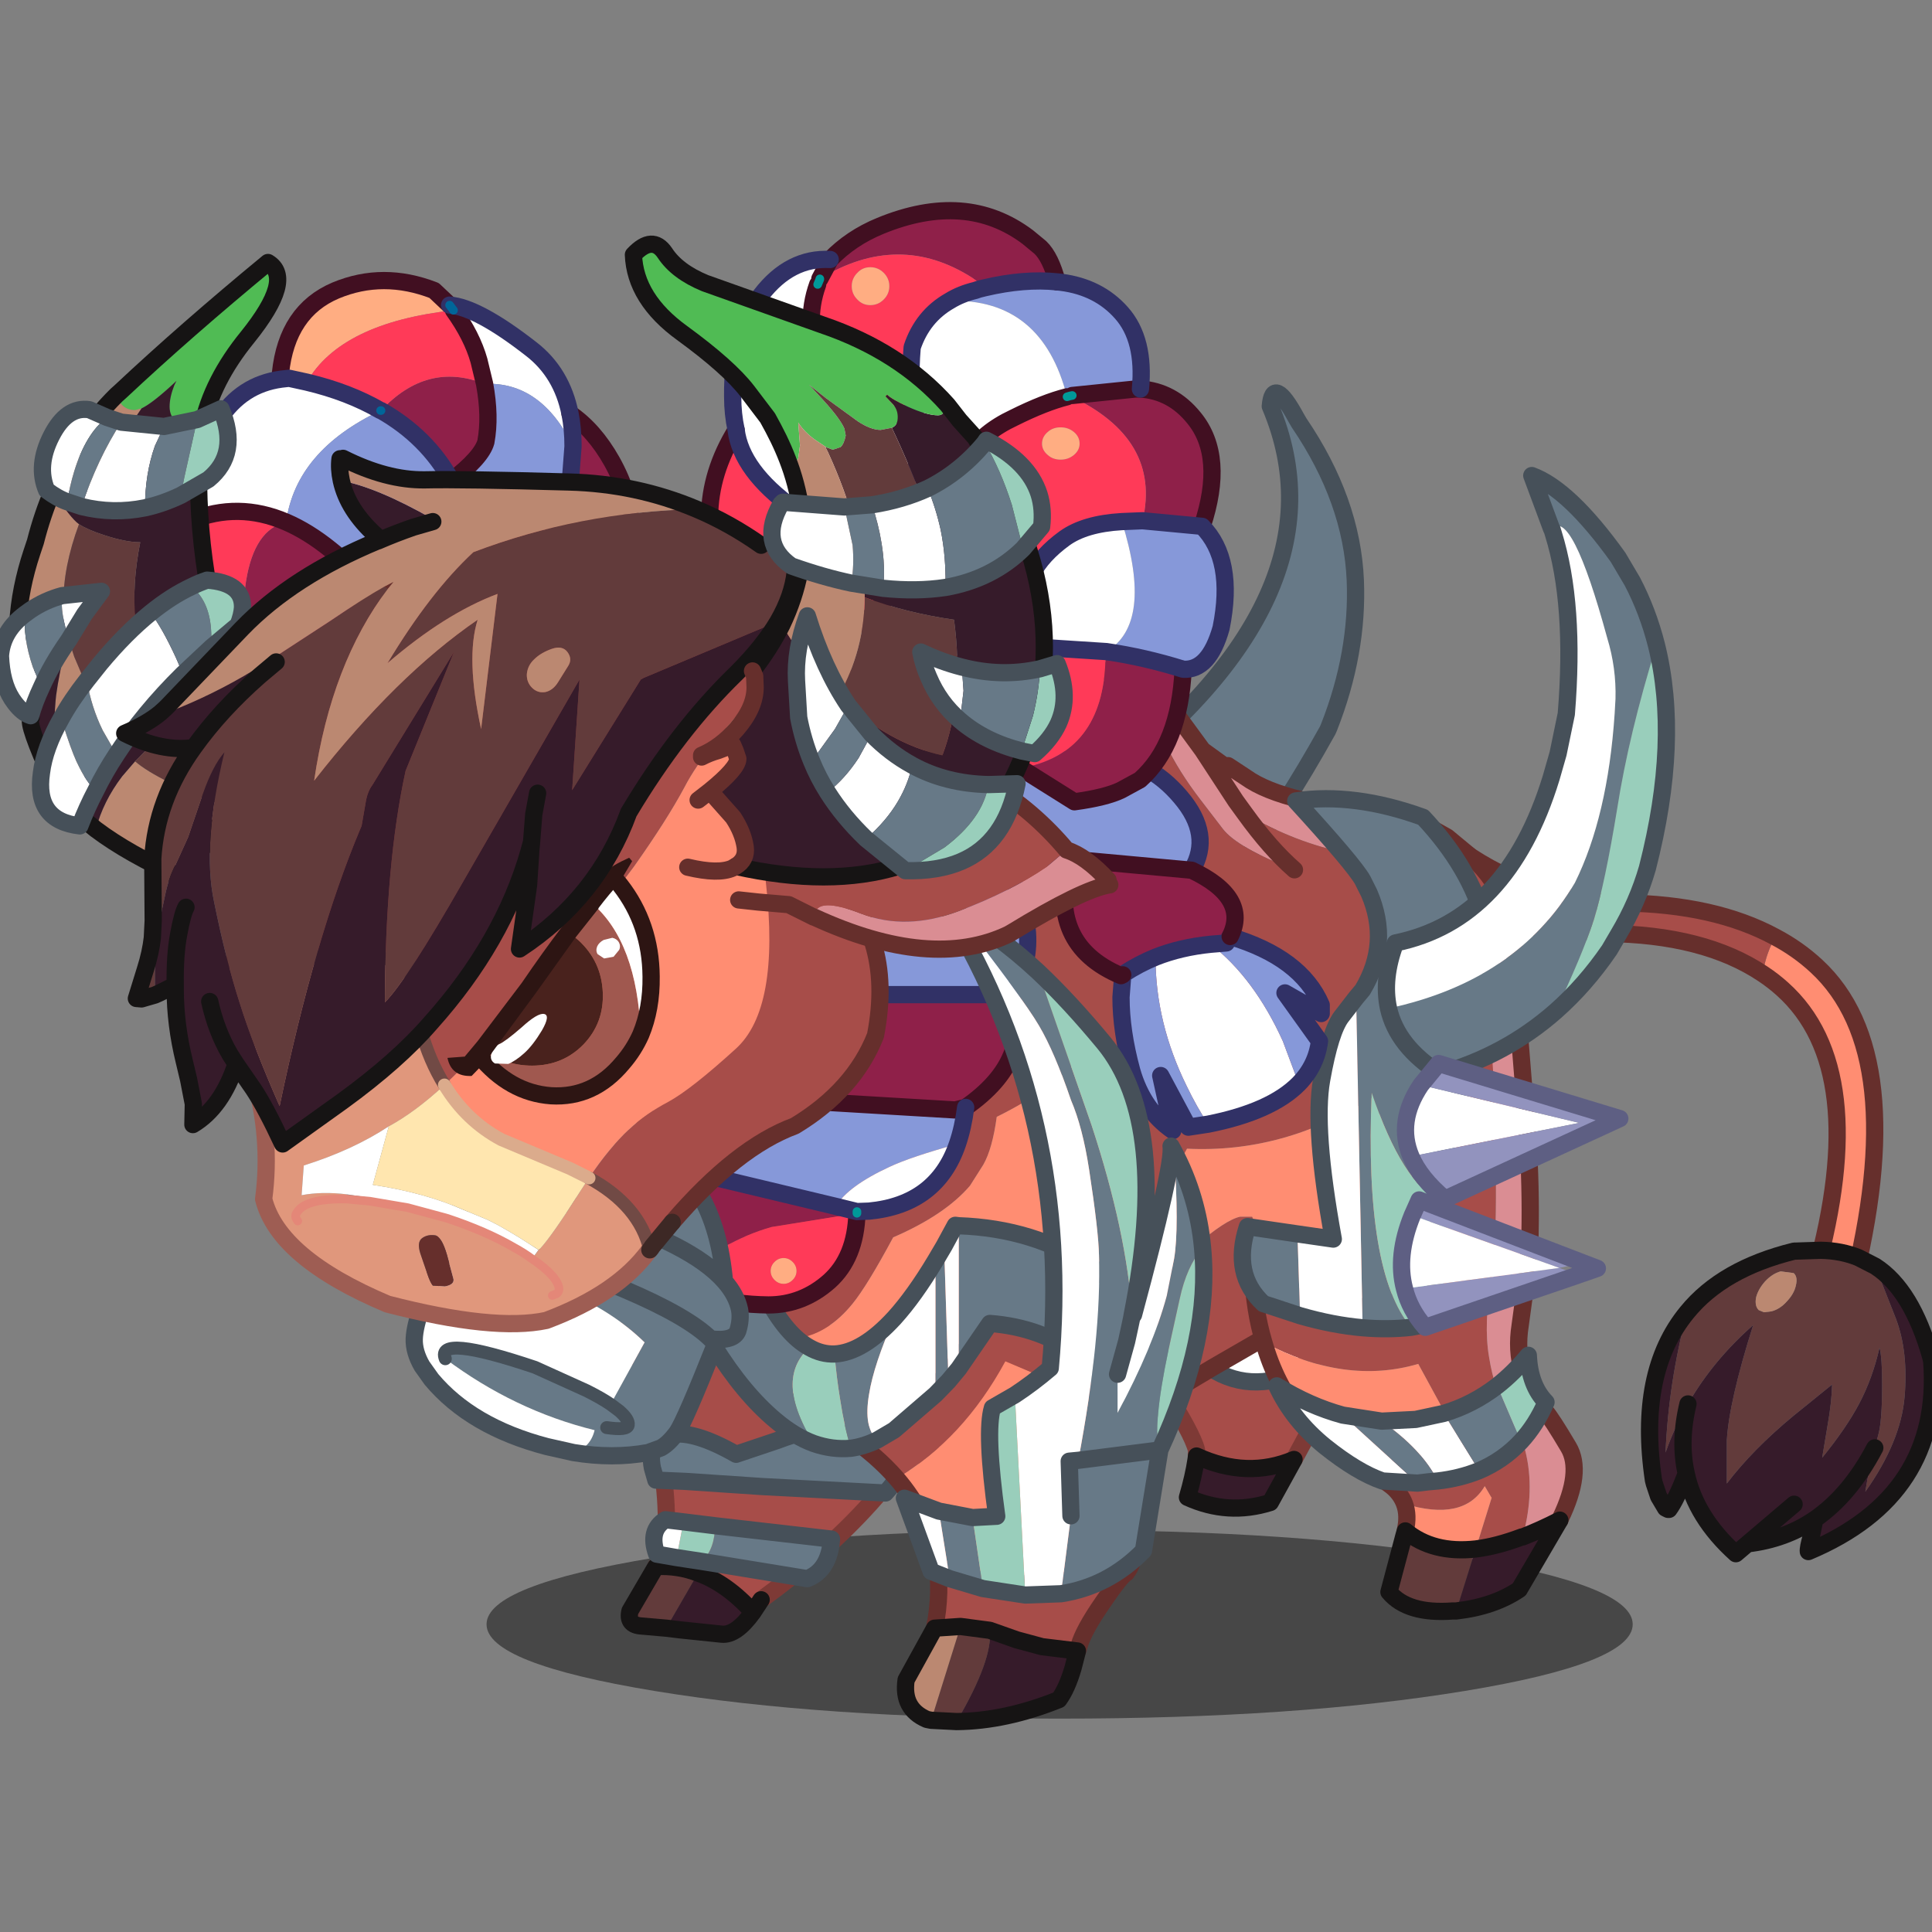 <svg xmlns:ffdec="https://www.free-decompiler.com/flash" xmlns:xlink="http://www.w3.org/1999/xlink" ffdec:objectType="frame" height="90" width="90" xmlns="http://www.w3.org/2000/svg"><rect width="100%" height="100%" fill="#808080" stroke="none"/><use ffdec:characterId="36" height="90" transform="translate(-.4)" width="109.35" xlink:href="#a"/><defs><g id="a" transform="translate(.4)"><use ffdec:characterId="33" height="178.15" transform="matrix(.402 0 0 .401 -.381 9.421)" width="272.05" xlink:href="#b"/><use ffdec:characterId="35" height="80.75" transform="scale(.912 1.115)" width="98.65" xlink:href="#c"/></g><g id="b" transform="translate(41.5 13.15)"><use ffdec:characterId="2" height="72.3" transform="matrix(1.837 0 0 .303 15.83 141.1)" width="72.3" xlink:href="#d"/><use ffdec:characterId="3" height="43.9" transform="translate(29.75 110.3)" width="39.5" xlink:href="#e"/><use ffdec:characterId="4" height="31.35" transform="translate(83.5 108.2)" width="29.65" xlink:href="#f"/><use ffdec:characterId="12" height="108.25" transform="translate(123.35 36.6)" width="87" xlink:href="#g"/><use ffdec:characterId="13" height="65.3" transform="translate(85.65 8)" width="31.9" xlink:href="#h"/><use ffdec:characterId="14" height="94.3" transform="translate(33.15 39.35)" width="102.95" xlink:href="#i"/><use ffdec:characterId="15" height="49.05" transform="translate(56.7 115.3)" width="35.25" xlink:href="#j"/><use ffdec:characterId="16" height="31.55" transform="translate(34.75 101.1)" width="60.8" xlink:href="#k"/><use ffdec:characterId="17" height="71.15" transform="translate(6.45 62.3)" width="73.1" xlink:href="#l"/><use ffdec:characterId="18" height="54.95" transform="translate(-25.2 -5.05)" width="58.75" xlink:href="#m"/><use ffdec:characterId="19" height="68.05" transform="translate(103.6 83.5)" width="39.25" xlink:href="#n"/><use ffdec:characterId="20" height="101.1" transform="translate(102.4 17.6)" width="51.15" xlink:href="#o"/><use ffdec:characterId="21" height="45.45" transform="translate(72.7 50.25)" width="40.85" xlink:href="#p"/><use ffdec:characterId="22" height="70.65" transform="translate(40.65 -13.15)" width="61.75" xlink:href="#q"/><use ffdec:characterId="23" height="73.5" transform="translate(-41.5 -7.15)" width="35.95" xlink:href="#r"/><use ffdec:characterId="24" height="95.4" transform="translate(-14.35 22.75)" width="76.75" xlink:href="#s"/><use ffdec:characterId="25" height="81.7" transform="translate(63.25 68)" width="36.7" xlink:href="#t"/><use ffdec:characterId="26" height="24.45" transform="translate(44.05 50.15)" width="45" xlink:href="#u"/><use ffdec:characterId="27" height="28.65" transform="translate(11.3 63)" width="24.6" xlink:href="#v"/><use ffdec:characterId="28" height="81.65" transform="translate(-27.1 15.6)" width="79.75" xlink:href="#w"/><use ffdec:characterId="29" height="75.5" transform="translate(31.85 -9.3)" width="51.9" xlink:href="#x"/></g><g id="e"><path d="M9.6 34.8q-2.35-.9-4.9-.75l.25-.35Q8.3 27.55 0 0q16.95.2 37.5 15.05Q31.75 27.1 16.9 37.9l-.95 1.45q-3-3.35-6.35-4.55" fill="#a74d49" fill-rule="evenodd" transform="translate(1 1)"/><path d="m5.9 41.2-2.85-.25q-1.75-.1-1.35-1.75l3-5.15q2.55-.15 4.9.75l-3.7 6.4" fill="#623b3b" fill-rule="evenodd" transform="translate(1 1)"/><path d="m5.9 41.2 3.7-6.4q3.35 1.2 6.35 4.55-1.95 2.7-3.6 2.55l-4.8-.5-1.65-.2" fill="#361b2a" fill-rule="evenodd" transform="translate(1 1)"/><path d="m5.7 35.05.25-.35Q9.3 28.55 1 1q16.95.2 37.5 15.05Q32.75 28.1 17.9 38.9" fill="none" stroke="#7e3a36" stroke-linecap="round" stroke-linejoin="round" stroke-width="2"/><path d="m5.7 35.05-3 5.15q-.4 1.65 1.35 1.75l2.85.25 1.65.2 4.8.5q1.65.15 3.6-2.55-3-3.35-6.35-4.55-2.35-.9-4.9-.75m12.2 3.85-.95 1.45" fill="none" stroke="#161414" stroke-linecap="round" stroke-linejoin="round" stroke-width="2"/><path d="M10.05 33.45q1.5-1.5 1.5-4.15l13.5 1.55q-.25 3.6-2.8 4.6l-12.2-2" fill="#677987" fill-rule="evenodd" transform="translate(1 1)"/><path d="m7.1 33 .8-4.15 3.65.45q0 2.65-1.5 4.15L7.1 33" fill="#99cebb" fill-rule="evenodd" transform="translate(1 1)"/><path d="M7.9 28.85 7.1 33l-2.3-.4q-1-2.75 1-4l2.1.25" fill="#fff" fill-rule="evenodd" transform="translate(1 1)"/><path d="m8.1 34 2.95.45 12.2 2q2.55-1 2.8-4.6l-13.5-1.55-3.65-.45-2.1-.25q-2 1.25-1 4l2.3.4z" fill="none" stroke="#465059" stroke-linecap="round" stroke-linejoin="round" stroke-width="2"/><path d="M24.9 18q5 .35 7.2 2.75l.95 1.35q.45 1-1.75 3.4l-14.25-.75-8.9-.6L4.7 24l-.4-1.4q-.65-3.3 2.2-3.9 2.7-.45 7.5 2.3l4.75-1.6q3.95-1.5 6.15-1.4" fill="#677987" fill-rule="evenodd" transform="translate(1 1)"/><path d="M25.9 19q5 .35 7.2 2.75l.95 1.35q.45 1-1.75 3.4l-14.25-.75-8.9-.6L5.7 25l-.4-1.4q-.65-3.3 2.2-3.9 2.7-.45 7.5 2.3l4.75-1.6q3.95-1.5 6.15-1.4z" fill="none" stroke="#465059" stroke-linecap="round" stroke-linejoin="round" stroke-width="2"/></g><g id="f"><path d="M5.8 21.05v-.7Q4.8 16.45-7.8-1l6.65-1.25Q6.05 17.5 18.9 10.7q1.1 3.9.95 5.65l-2.75 5.1q-5.45 2.3-11.3-.4" fill="#a74d49" fill-rule="evenodd" transform="translate(8.8 3.25)"/><path d="M18.9 10.7Q6.05 17.5-1.15-2.25l5.3.3Q11.3 8.7 17.5 5.5l1.35 5 .05.2" fill="#fff" fill-rule="evenodd" transform="translate(8.8 3.25)"/><path d="M5.8 21.05q5.85 2.7 11.3.4l-2.75 5q-4.9 1.55-9.6-.6.7-2.4 1-4.4l.05-.4" fill="#361b2a" fill-rule="evenodd" transform="translate(8.8 3.25)"/><path d="m4.15-1.95 13 1.95q-.05 1.4.2 3.5l.15 2Q11.3 8.7 4.15-1.95" fill="#677987" fill-rule="evenodd" transform="translate(8.8 3.25)"/><path d="M7.65 1 1 2.25Q13.6 19.7 14.6 23.6v.7m11.3.4 2.75-5.1q.15-1.75-.95-5.65l-.05-.2-1.35-5-.15-2q-.25-2.1-.2-3.5l-13-1.95Q20.1 11.95 26.3 8.75M7.65 1l5.3.3" fill="none" stroke="#7e3a36" stroke-linecap="round" stroke-linejoin="round" stroke-width="2"/><path d="M14.6 24.3q5.85 2.7 11.3.4l-2.75 5q-4.9 1.55-9.6-.6.7-2.4 1-4.4l.05-.4" fill="none" stroke="#161414" stroke-linecap="round" stroke-linejoin="round" stroke-width="2"/><path d="M27.7 13.95Q14.85 20.75 7.65 1" fill="none" stroke="#465059" stroke-linecap="round" stroke-linejoin="round" stroke-width="2"/></g><g id="z"><path d="M40.8 12.4q2.65 1.4 4.8 3.4 11 10.2 4.05 37.65l-4.2-1.95q6.55-23.75-3.8-33.05-1.05-.95-2.25-1.75.15-1.5.85-3.15l.55-1.15" fill="#ff8d72" fill-rule="evenodd" transform="translate(1 1)"/><path d="M39.4 16.7q-6.85-4.6-18.2-4.7l-8.05-.65Q7 10.75 0 5.25V0l2.6 1 1.95 1.4q8.4 5.85 18.65 6.05 10.6.15 17.6 3.95l-.55 1.15q-.7 1.65-.85 3.15" fill="#a74d49" fill-rule="evenodd" transform="translate(1 1)"/><path d="M41.8 13.4q2.65 1.4 4.8 3.4 11 10.2 4.05 37.65m-4.2-1.95q6.55-23.75-3.8-33.05-1.05-.95-2.25-1.75-6.85-4.6-18.2-4.7l-8.05-.65Q8 11.75 1 6.25M1 1l2.6 1 1.95 1.4q8.4 5.85 18.65 6.05 10.6.15 17.6 3.95" fill="none" stroke="#662f2c" stroke-linecap="round" stroke-linejoin="round" stroke-width="2"/><path d="M30.6 56q4.1-5.05 12.4-7.1h.1l3-.1q2.4.05 4.35.85l1.95 1 2.4 6.1q1.45 3.85 1 9.1-.45 5.2-4.55 11 .4-2.6 1.1-5.1l.4-1.5q.45-1.55.45-5.95 0-3-.3-4.2-.8 3.55-2.35 6.5-1.5 2.85-4.3 6.3l.65-3.9q.45-2.55.5-4.6l-4.5 3.65q-4.7 3.9-7.7 7.85v-5q.25-4.5 3.05-13.4-4.65 4.1-7.55 9.15-1.55 2.65-2.6 5.65.35-8.2 2.5-16.3m8.3-.25.6.25.85-.1q1-.25 1.8-1.15.85-.9 1.05-1.85.25-1-.25-1.45l-1.5-.2q-.95.25-1.8 1.15-.8.9-1.05 1.85-.2 1 .3 1.5" fill="#623b3b" fill-rule="evenodd" transform="translate(1 1)"/><path d="M38.9 55.75q-.5-.5-.3-1.5.25-.95 1.05-1.85.85-.9 1.8-1.15l1.5.2q.5.45.25 1.45-.2.95-1.05 1.85-.8.9-1.8 1.15l-.85.1-.6-.25" fill="#bb8871" fill-rule="evenodd" transform="translate(1 1)"/><path d="M52.4 50.65q4.25 2.75 6.45 10.6l.1.45q1.15 15.6-14.3 22.1-.05-.4.35-1.8l.4-1.95q-3.45 2.35-7.8 2.85l-1.35 1.15q-4.65-4.2-5.75-9.3-1.15 3-2 4.15h-.1l-.3-.15-.8-1.35-.5-1.5-.1-.4Q24.85 63 30.6 56q-2.15 8.1-2.5 16.3 1.05-3 2.6-5.65 2.9-5.05 7.55-9.15-2.8 8.9-3.05 13.4v5q3-3.95 7.7-7.85l4.5-3.65q-.05 2.05-.5 4.6l-.65 3.9q2.8-3.45 4.3-6.3 1.55-2.95 2.35-6.5.3 1.2.3 4.2 0 4.4-.45 5.95l-.4 1.5q-.7 2.5-1.1 5.1 4.1-5.8 4.55-11 .45-5.25-1-9.1l-2.4-6.1M43 78.3l-5.4 4.6 5.4-4.6m9.35-6.55q-2.85 5.45-6.95 8.3 4.1-2.85 6.95-8.3m-21.85 3q-.85-3.75.2-8.1-1.05 4.35-.2 8.1" fill="#361b2a" fill-rule="evenodd" transform="translate(1 1)"/><path d="M31.6 57q4.1-5.05 12.4-7.1h.1l3-.1q2.4.05 4.35.85l1.95 1q4.25 2.75 6.45 10.6l.1.45q1.15 15.6-14.3 22.1-.05-.4.35-1.8l.4-1.95q-3.45 2.35-7.8 2.85l-1.35 1.15q-4.65-4.2-5.75-9.3-1.15 3-2 4.15h-.1l-.3-.15-.8-1.35-.5-1.5-.1-.4Q25.85 64 31.6 57m.1 10.65q-1.05 4.35-.2 8.1m14.9 5.3q4.1-2.85 6.95-8.3M38.6 83.9l5.4-4.6" fill="none" stroke="#161414" stroke-linecap="round" stroke-linejoin="round" stroke-width="2"/></g><g id="h"><path d="M26.65 39.2Q16.25 57.95 7.7 63.3l-2.5-2q-2.7-2.7-3.9-6.4Q.2 51.5 0 47.7v-1.9Q29.3 23.6 20 1.55q.3-3.65 3 1.35l.35.6q6.1 9 6.5 18.25.35 8.45-3.05 17.1l-.15.35" fill="#677987" fill-rule="evenodd" transform="translate(1 1)"/><path d="M27.65 40.2Q17.25 58.95 8.7 64.3l-2.5-2q-2.7-2.7-3.9-6.4-1.1-3.4-1.3-7.2v-1.9Q30.3 24.6 21 2.55q.3-3.65 3 1.35l.35.6q6.1 9 6.5 18.25.35 8.45-3.05 17.1l-.15.35z" fill="none" stroke="#465059" stroke-linecap="round" stroke-linejoin="round" stroke-width="2"/></g><g id="i"><path d="M58.05 2.7q2 1.05 2.95 2.45l3.65 5L67.2 12l.4-.05 2.05 1.35q2.2 1.6 6.55 2.65l6.5.85q5.05.55 8.7 2.55l1.6.9q-9.4 2.2-10.8 1.95l-.8-.1q-5.95-1.15-11.85-4.6 2.95 4.1 5.75 6.55-6.6-2.55-8.3-4.75l-2.6-3.4q-5-6.5-6.35-13.2m40.2 22.7q1.15 1.6 1.65 3.4.95 3.25 1 6.85l.05 9.4q0 5.85-.6 9.1-.4 1.85-1.8 4.5l-.1-5.35-.75-21.95q.85-2 .55-5.95m-33.6-15.25 3.85 5.9 1.05 1.45-1.05-1.45-3.85-5.9" fill="#da8d93" fill-rule="evenodd" transform="translate(1 1)"/><path d="m93 20.25 2.95 2.45q1.35 1.25 2.25 2.6l.05.1q.3 3.95-.55 5.95l.75 21.95.1 5.35-.45.8L96 62.8q-3.7 5.4-18.75 12.45l-11.4 6.6-8.6 5.15-4.2 2.45-4.1 2.35-2.75.4-6.3.1-6.75-.15h-.6q-2.3-.15-6.7-1.6 1.7-.55 3.3-1.65l1.15-.9 2.85-2.95Q36.35 80.9 38.9 74q4.3.8 7.95 2.8 2.6 1.4 4.95 3.55l5.25-6.15.45-.55 6.3-5.9q3.55-3.05 5.2-3.4h1.4l1.15 2.7q.55.9 2.25.9 1.6 0 5.05-1.4 3.05-1.25 3.95-2 1.55-1.3 1.6-4.1l-.2-7.1.05-2.8q-10.2 6.45-21.4 5.9-1.2 2.1-2.85 5.7l-4 8.6q.3-14.2-5.6-25.05-2.75 3.65-9.6 7.05-.5 3.7-1.55 5.55l-1.55 2.45q-2.9 3.4-8.9 6-3 5.6-4.7 7.7-2.75 3.4-6.2 4h-.05l-1.45.1-5.25-.55-3.75-1.4Q3.05 71.45.2 65.95q-1.3-27.15 5.6-49.6Q12.55 7 26.75.6L36.6.15h8.2l7.9.65q3.25.75 5.35 1.9 1.35 6.7 6.35 13.2l2.6 3.4q1.7 2.2 8.3 4.75-2.8-2.45-5.75-6.55 5.9 3.45 11.85 4.6l.8.1q1.4.25 10.8-1.95M45.2 86.6l2.8-2.3q-2.8-1.95-6.2-2.95-2.9 5.45-6 8.6 5.15-.35 9.4-3.35" fill="#a74d49" fill-rule="evenodd" transform="translate(1 1)"/><path d="m25.85 90.55-1.2-.4q-5.35-1.9-6.55-2.85l-1.8-1.95q-5.05-4.25-8.9-8.75l3.75 1.4 5.25.55 1.45-.1h.05q3.45-.6 6.2-4 1.7-2.1 4.7-7.7 6-2.6 8.9-6l1.55-2.45q1.05-1.85 1.55-5.55 6.85-3.4 9.6-7.05 5.9 10.85 5.6 25.05l4-8.6q1.65-3.6 2.85-5.7 11.2.55 21.4-5.9l-.05 2.8.2 7.1q-.05 2.8-1.6 4.1-.9.75-3.95 2-3.45 1.4-5.05 1.4-1.7 0-2.25-.9l-1.15-2.7H69q-1.65.35-5.2 3.4l-6.3 5.9-.45.55-5.25 6.15q-2.35-2.15-4.95-3.55-3.65-2-7.95-2.8-2.55 6.9-5.75 11.05L30.3 88l-1.15.9q-1.6 1.1-3.3 1.65M45.2 86.6q-4.25 3-9.4 3.35 3.1-3.15 6-8.6 3.4 1 6.2 2.95l-2.8 2.3" fill="#ff8d72" fill-rule="evenodd" transform="translate(1 1)"/><path d="M59.05 3.7q2 1.05 2.95 2.45l3.65 5L68.2 13l.4-.05 2.05 1.35q2.2 1.6 6.55 2.65l6.5.85q5.05.55 8.7 2.55l1.6.9 2.95 2.45q1.35 1.25 2.25 2.6l.05.1q1.15 1.6 1.65 3.4.95 3.25 1 6.85l.05 9.4q0 5.85-.6 9.1-.4 1.85-1.8 4.5l-.45.8L97 63.8q-3.7 5.4-18.75 12.45l-11.4 6.6-8.6 5.15-4.2 2.45-4.1 2.35-2.75.4-6.3.1-6.75-.15h-.6q-2.3-.15-6.7-1.6l-1.2-.4q-5.35-1.9-6.55-2.85l-1.8-1.95q-5.05-4.25-8.9-8.75-4.35-5.15-7.2-10.65-1.3-27.15 5.6-49.6Q13.55 8 27.75 1.6l9.85-.45h8.2l7.9.65q3.25.75 5.35 1.9M76.3 25.05q-2.8-2.45-5.75-6.55l-1.05-1.45-3.85-5.9" fill="none" stroke="#662f2c" stroke-linecap="round" stroke-linejoin="round" stroke-width="2"/></g><g id="j"><path d="M33.25 27.6q0 1.9-1 3.2-.6.3-2.7 3.4-2.25 3.25-2.75 5.05l-.2.6-4.1-.5-2.95-.8-3.1-1.1-3.4-.45-3 .2q.85-4.25.2-8.05 12.7 4.45 23-1.55m-27.6-7.8Q3.35 17.15 0 14.85 9.25 11.2 15.45 0l17.7 6.5q-.55 2-.85 4.5l-.1 1.15L18.25 6.2q-4.9 9.05-12.6 13.6" fill="#a74d49" fill-rule="evenodd" transform="translate(1)"/><path d="M32.2 12.15q-.35 3.4-.35 5.15 0 3.6 1.05 7.5l.35 2.8q-10.3 6-23 1.55-.95-5.1-4.6-9.35 7.7-4.55 12.6-13.6l13.95 5.95" fill="#ff8d72" fill-rule="evenodd" transform="translate(1)"/><path d="m26.6 39.85-.5 1.95q-.7 2.4-1.65 3.7-6.2 2.5-11.85 2.55 4.2-7.2 3.85-10.6l3.1 1.1 2.95.8 4.1.5" fill="#361b2a" fill-rule="evenodd" transform="translate(1)"/><path d="m12.6 48.05-2.95-.15 3.4-10.9 3.4.45q.35 3.4-3.85 10.6" fill="#623b3b" fill-rule="evenodd" transform="translate(1)"/><path d="m9.65 47.9-.5-.1q-2.9-1.25-2.4-4.6l3.3-6 3-.2-3.4 10.9" fill="#bb8871" fill-rule="evenodd" transform="translate(1)"/><path d="M33.2 12.15q-.35 3.4-.35 5.15 0 3.6 1.05 7.5l.35 2.8q0 1.9-1 3.2-.6.3-2.7 3.4-2.25 3.25-2.75 5.05l-.2.6M11.05 37.2q.85-4.25.2-8.05-.95-5.1-4.6-9.35-2.3-2.65-5.65-4.95M34.15 6.5q-.55 2-.85 4.5l-.1 1.15" fill="none" stroke="#662f2c" stroke-linecap="round" stroke-linejoin="round" stroke-width="2"/><path d="m27.6 39.85-.5 1.95q-.7 2.4-1.65 3.7-6.2 2.5-11.85 2.55l-2.95-.15-.5-.1q-2.9-1.25-2.4-4.6l3.3-6 3-.2 3.4.45 3.1 1.1 2.95.8 4.1.5z" fill="none" stroke="#161414" stroke-linecap="round" stroke-linejoin="round" stroke-width="2"/></g><g id="k"><path d="M34.8 3.65q8.7.3 15.4 4.75 8.1 5.5 8.6 13.8l-.9 2.05q-.85 1.55-4.1 2.7-.6-3.35-5-8.15-4.4-3.35-10.4-3.8l-3.6 5.25V3.65M33.6 21.7l-1.5 1.55V7.7l1-1.7.5 15.7m-8.25 6.85q-1.55.75-3.05.95-.75-2.4-1.25-5.7-.4-2.4-.65-5.25 3.25-.15 6.95-4.2-2.4 5.4-2.95 8.9-.65 3.85.95 5.3m-7.35.4q-2.2-.8-4.45-2.7Q6.1 20 0 4.4L7.2 0Q9 5.9 10.55 8.5l2 3.5q2.3 4.35 4.95 5.8-1.9 1.7-1.95 4.2-.05 2.9 2.45 6.95" fill="#677987" fill-rule="evenodd" transform="translate(1 1)"/><path d="M22.3 29.5q-2.15.2-4.3-.55-2.5-4.05-2.45-6.95.05-2.5 1.95-4.2 1.4.8 2.9.75.25 2.85.65 5.25.5 3.3 1.25 5.7" fill="#99cebb" fill-rule="evenodd" transform="translate(1 1)"/><path d="m34.8 20.25-1.2 1.45L33.1 6l1.3-2.4.4.05v16.6m-2.7 3-4.8 4.15-1.95 1.15q-1.6-1.45-.95-5.3.55-3.5 2.95-8.9 2.3-2.55 4.75-6.65v15.55" fill="#fff" fill-rule="evenodd" transform="translate(1 1)"/><path d="M35.8 4.65q8.7.3 15.4 4.75 8.1 5.5 8.6 13.8l-.9 2.05q-.85 1.55-4.1 2.7-.6-3.35-5-8.15-4.4-3.35-10.4-3.8l-3.6 5.25-1.2 1.45-1.5 1.55-4.8 4.15-1.95 1.15q-1.55.75-3.05.95-2.15.2-4.3-.55-2.2-.8-4.45-2.7Q7.1 21 1 5.4L8.2 1q1.8 5.9 3.35 8.5l2 3.5q2.3 4.35 4.95 5.8 1.4.8 2.9.75 3.25-.15 6.95-4.2 2.3-2.55 4.75-6.65l1-1.7 1.3-2.4.4.05z" fill="none" stroke="#465059" stroke-linecap="round" stroke-linejoin="round" stroke-width="2"/></g><g id="l"><path d="m63.9 28.7-1.2.3-22.65-1.35q5.35-6.15 7.9-12.05h21.2q2.75 7.5-5.25 13.1m-32.35 7.35 17.3 4.15 2.45.6v.2l-9.9 1.6q-5.65 1.6-11.05 6.25-3.65-2.2-7.05-6.25l8.25-6.55" fill="#8f2049" fill-rule="evenodd" transform="translate(1 1)"/><path d="M63.9 28.7q-.3 2.35-.95 4.25-5.4 1.5-7.85 2.65-4.85 2.25-6.25 4.6l-17.3-4.15q4.85-4.25 8.5-8.4L62.7 29l1.2-.3m5.25-13.1h-21.2Q51 8.35 49.75 1.55L68.1 0q5.4 9.1 1.05 15.6" fill="#8698d9" fill-rule="evenodd" transform="translate(1 1)"/><path d="M51.3 41q-.15 5.15-3.2 7.9-3.1 2.75-7.05 2.75-4-.05-6.75-.95-2-.65-3.95-1.85 5.4-4.65 11.05-6.25l9.9-1.6m-7.45 5.65q-.45-.45-1.05-.45-.6 0-1.05.45-.45.45-.45 1.05 0 .6.45 1.05.45.45 1.05.45.6 0 1.05-.45.45-.45.45-1.05 0-.6-.45-1.05" fill="#ff3a58" fill-rule="evenodd" transform="translate(1 1)"/><path d="M43.85 46.65q.45.45.45 1.05 0 .6-.45 1.05-.45.45-1.05.45-.6 0-1.05-.45-.45-.45-.45-1.05 0-.6.45-1.05.45-.45 1.05-.45.6 0 1.05.45" fill="#ffad82" fill-rule="evenodd" transform="translate(1 1)"/><path d="M48.85 40.2q1.4-2.35 6.25-4.6 2.45-1.15 7.85-2.65-2.4 7.05-10.25 7.8l-1.4.05-2.45-.6" fill="#fff" fill-rule="evenodd" transform="translate(1 1)"/><path d="m64.9 29.7-1.2.3-22.65-1.35M52.3 42q-.15 5.15-3.2 7.9-3.1 2.75-7.05 2.75-4-.05-6.75-.95-2-.65-3.95-1.85-3.65-2.2-7.05-6.25l8.25-6.55M64.9 29.7q8-5.6 5.25-13.1" fill="none" stroke="#410f21" stroke-linecap="round" stroke-linejoin="round" stroke-width="2"/><path d="M63.95 33.95q.65-1.9.95-4.25m-23.85-1.05q-3.65 4.15-8.5 8.4l17.3 4.15 2.45.6 1.4-.05q7.85-.75 10.25-7.8m6.2-17.35h-21.2q-2.55 5.9-7.9 12.05m29.1-12.05Q74.5 10.1 69.1 1L50.75 2.55q1.25 6.8-1.8 14.05" fill="none" stroke="#313166" stroke-linecap="round" stroke-linejoin="round" stroke-width="2"/><path d="M51.3 40.8v.2m-19.75-4.95-.75-.2" fill="none" stroke="#099" stroke-linecap="round" stroke-linejoin="round" transform="translate(1 1)"/><path d="M3.4 45.9 4.8 43q.05-3.5 2.65-4.5l.4-.1q9.75-9.5 18.9-5.35 8.1 3.65 9.2 15.85 1.4 1.6 1.75 3.3.2 1.15-.2 2.45-.45 1.25-3.15.95l.55.6q-3.55 8.95-4.45 10.25-.95 1.3-1.85 1.8l-1.5.55q-4.1.75-8.65 0 1.95-.55 2.45-2.6-9.3-2.3-17.3-8.3-1.15-2.9 10.4 1l5.95 2.7q1.7.85 2.8 1.6L26.7 56q-7.3-7.2-23.3-10.1m18.9 20q2.4.35 2.5-.3.1-.65-1.05-1.65l-1-.75 1 .75q1.15 1 1.05 1.65-.1.65-2.5.3m12.05-10.3Q29.05 50.35 4.8 43q24.25 7.35 29.55 12.6m1.6-6.7q-3.8-4.35-15.35-7.9-8.9-3.75-12.75-2.6Q11.7 37.25 20.6 41q11.55 3.55 15.35 7.9" fill="#677987" fill-rule="evenodd" transform="translate(1 1)"/><path d="m18.45 68.8-3.1-.7Q6.6 65.8 2 60.3L.9 58.75Q-.05 57.1 0 55.6q.1-2.85 3.4-9.7 16 2.9 23.3 10.1l-3.95 7.2q-1.1-.75-2.8-1.6L14 58.9Q2.45 55 3.6 57.9q8 6 17.3 8.3-.5 2.05-2.45 2.6" fill="#fff" fill-rule="evenodd" transform="translate(1 1)"/><path d="M4.4 46.9 5.8 44q.05-3.5 2.65-4.5l.4-.1q9.75-9.5 18.9-5.35 8.1 3.65 9.2 15.85 1.4 1.6 1.75 3.3.2 1.15-.2 2.45-.45 1.25-3.15.95l.55.6q-3.55 8.95-4.45 10.25-.95 1.3-1.85 1.8l-1.5.55q-4.1.75-8.65 0l-3.1-.7Q7.6 66.8 3 61.3l-1.1-1.55Q.95 58.1 1 56.6q.1-2.85 3.4-9.7m4.45-7.5Q12.7 38.25 21.6 42q11.55 3.55 15.35 7.9M5.8 44q24.25 7.35 29.55 12.6" fill="none" stroke="#465059" stroke-linecap="round" stroke-linejoin="round" stroke-width="2"/><path d="m23.75 64.2 1 .75q1.15 1 1.05 1.65-.1.65-2.5.3m-18.7-8Q3.45 56 15 59.9l5.95 2.7q1.7.85 2.8 1.6" fill="none" stroke="#465059" stroke-linecap="round" stroke-linejoin="round" stroke-width="1.5"/></g><g id="m"><path d="M49.7 15.45q2.8 1.9 4.85 5.55 2.2 3.95 2.2 7.55 0 4.3-3 8.2-3.3 4.2-7.7 4.2-2.95 0-4.7-2.4-1.6-2.2-1.6-5.2 0-1.65.6-2.95 7.9 2.5 9.35-6.55l.35-4.6q0-2.05-.35-3.8M28.1 40q1.75 6.55-6 11.6-3.85 2.45-9.15.4-3.5-22.25 3.85-23.95 2.55 1.1 5.15 3.2 1 .8 2 1.75 3.15 3.6 4.15 7m-.3-24.9q5.35-5.75 12-3.1.7 3.8.15 6.75-.5 1.8-4 4.5-2.8-5.1-8.15-8.15" fill="#8f2049" fill-rule="evenodd" transform="translate(1 1)"/><path d="m16.25 11.45-.1-.7q.75-7.2 6.4-9.6 5.5-2.3 11.4 0l1.8 1.7.45.6q-13.05 1.45-17 8.35l-2.05-.45-.9.1" fill="#ffad82" fill-rule="evenodd" transform="translate(1 1)"/><path d="M5.75 27.9Q7 12.7 16.25 11.45l.9-.1 2.05.45q4.85 1.15 8.55 3.3-9.8 4.65-10.95 12.95-5.55-2.4-11.05-.15m30-25.05q3.25.25 9.45 5.1 3.55 2.75 4.5 7.5.35 1.75.35 3.8Q46.35 11.7 39.8 12l-.65-2.7q-.8-2.85-2.95-5.85l-.45-.6" fill="#fff" fill-rule="evenodd" transform="translate(1 1)"/><path d="M12.95 52q-5.6-2.15-12.8-9.25Q-1 31.8 5.75 27.9q5.5-2.25 11.05.15-7.35 1.7-3.85 23.95M27.8 15.1h-.05q-3.7-2.15-8.55-3.3 3.95-6.9 17-8.35 2.15 3 2.95 5.85l.65 2.7q-6.65-2.65-12 3.1" fill="#ff3a58" fill-rule="evenodd" transform="translate(1 1)"/><path d="m40.35 30.4-3.8-1.65-1.4 4.2q-1.55 4.1-4.75 5.8L28.1 40q-1-3.4-4.15-7-1-.95-2-1.75-2.6-2.1-5.15-3.2 1.15-8.3 10.95-12.95h.05q5.35 3.05 8.15 8.15.65 1.25.9 2.95v.95l-.3 1.6.3-1.6v-.95q-.25-1.7-.9-2.95 3.5-2.7 4-4.5.55-2.95-.15-6.75 6.55-.3 10.25 7.25l-.35 4.6q-1.45 9.05-9.35 6.55" fill="#8698d9" fill-rule="evenodd" transform="translate(1 1)"/><path d="M50.7 16.45q2.8 1.9 4.85 5.55 2.2 3.95 2.2 7.55 0 4.3-3 8.2-3.3 4.2-7.7 4.2-2.95 0-4.7-2.4-1.6-2.2-1.6-5.2 0-1.65.6-2.95M29.1 41q1.75 6.55-6 11.6-3.85 2.45-9.15.4-5.6-2.15-12.8-9.25Q0 32.8 6.75 28.9q5.5-2.25 11.05.15 2.55 1.1 5.15 3.2 1 .8 2 1.75 3.15 3.6 4.15 7M17.15 11.75q.75-7.2 6.4-9.6 5.5-2.3 11.4 0l1.8 1.7M40.8 13l-.65-2.7q-.8-2.85-2.95-5.85M40.8 13q.7 3.8.15 6.75-.5 1.8-4 4.5" fill="none" stroke="#410f21" stroke-linecap="round" stroke-linejoin="round" stroke-width="2"/><path d="m41.35 31.4-3.8-1.65-1.4 4.2q-1.55 4.1-4.75 5.8L29.1 41M6.75 28.9Q8 13.7 17.25 12.45l.9-.1 2.05.45q4.85 1.15 8.55 3.3m8-12.25q3.25.25 9.45 5.1 3.55 2.75 4.5 7.5.35 1.75.35 3.8l-.35 4.6q-1.45 9.05-9.35 6.55m-4.4-7.15q.65 1.25.9 2.95v.95l-.3 1.6m-.6-5.5q-2.8-5.1-8.15-8.15" fill="none" stroke="#313166" stroke-linecap="round" stroke-linejoin="round" stroke-width="2"/><path d="M27.75 15.1h.05m8.4-11.65-.45-.6" fill="none" stroke="#069" stroke-linecap="round" stroke-linejoin="round" transform="translate(1 1)"/></g><g id="n"><path d="m17.45 6.85 10.4-5.25q.85 20-.1 25.55-.95 5.55-.3 9.35.6 3.8 2.25 6.8t1.95 4.1q1.15 4.6-.3 10h-.1q-2.9 1.1-5.35 1.4l1.85-5.95-.1-.15-.7-1.2q-2.45 4.15-9.3 2.05-.45-1.2-1.5-2.05l-3.5-2.6 11.95-1.75-5.3-9.75-.05-.1q-8.5 2.5-17.9-2.5-1.1-3.7-1.3-8.15 12.6 4.8 17.55 1.9 2-13.65-.15-21.7" fill="#a74d49" fill-rule="evenodd" transform="translate(.95 1)"/><path d="m27.85 1.6 3.2-1.6.9 11.25q.35 5.45.25 10.8v.15q-.1 3.3-1.15 10.65-.9 5.7 2.95 10 .7.8 2.65 4.1 1.7 2.85-.95 8.35l-.05.15q-2.25 1.15-4.3 1.95 1.45-5.4.3-10-.3-1.1-1.95-4.1-1.65-3-2.25-6.8-.65-3.8.3-9.35t.1-25.55" fill="#da8d93" fill-rule="evenodd" transform="translate(.95 1)"/><path d="M17.75 56.7v-.05q.4-1.75-.1-3.1 6.85 2.1 9.3-2.05l.7 1.2.1.15-1.85 5.95q-4.95.55-8.15-2.1m-5.1-7.8-.05-.05Q4.1 44.45 1.35 34.8q9.4 5 17.9 2.5l.05.1 5.3 9.75-11.95 1.75M.05 26.65Q-.2 21.5.7 15.3l16.75-8.45q2.15 8.05.15 21.7-4.95 2.9-17.55-1.9" fill="#ff8d72" fill-rule="evenodd" transform="translate(.95 1)"/><path d="M23.65 66h-.4q-5.25.4-7.4-2.2l1.75-6.6.15-.5q3.2 2.65 8.15 2.1L23.65 66" fill="#623b3b" fill-rule="evenodd" transform="translate(.95 1)"/><path d="m35.65 55.45-.35.6-4.35 7.45q-2.95 2-7.3 2.5l2.25-7.2q2.45-.3 5.35-1.4h.1q2.05-.8 4.3-1.95" fill="#361b2a" fill-rule="evenodd" transform="translate(.95 1)"/><path d="m32 1 .9 11.25q.35 5.45.25 10.8v.15q-.1 3.3-1.15 10.65-.9 5.7 2.95 10 .7.8 2.65 4.1 1.7 2.85-.95 8.35l-.05.15M18.7 57.7v-.05q.4-1.75-.1-3.1-.45-1.2-1.5-2.05l-3.5-2.6-.05-.05Q5.05 45.45 2.3 35.8 1.2 32.1 1 27.65" fill="none" stroke="#662f2c" stroke-linecap="round" stroke-linejoin="round" stroke-width="2"/><path d="m36.6 56.45-.35.6-4.35 7.45q-2.95 2-7.3 2.5h-.4q-5.25.4-7.4-2.2l1.75-6.6.15-.5q3.2 2.65 8.15 2.1 2.45-.3 5.35-1.4m.1 0q2.05-.8 4.3-1.95" fill="none" stroke="#161414" stroke-linecap="round" stroke-linejoin="round" stroke-width="2"/><path d="m22.2 43.05 4.1 6.65q-2.2.9-4.8 1.2-1.8-3.65-6.5-6.95l3.95-.2 3.25-.7m-3.05 8.1-4.05-.25q-2.9-1-6.65-4-3.75-3.05-5.6-7.05 3.8 2.35 7.65 3.4l8.65 7.9" fill="#fff" fill-rule="evenodd" transform="translate(.95 1)"/><path d="m28.4 39.85 2.75 6.45q-2.05 2.2-4.85 3.4l-4.1-6.65q3.35-1 6.2-3.2M15 43.95q4.7 3.3 6.5 6.95l-1.1.1-1.25.15-8.65-7.9 4.5.7" fill="#677987" fill-rule="evenodd" transform="translate(.95 1)"/><path d="m31.15 46.3-2.75-6.45q1.9-1.5 3.6-3.55.15 3.5 2.05 5.45-1.15 2.65-2.9 4.55" fill="#99cebb" fill-rule="evenodd" transform="translate(.95 1)"/><path d="M32.1 47.3q1.75-1.9 2.9-4.55-1.9-1.95-2.05-5.45-1.7 2.05-3.6 3.55-2.85 2.2-6.2 3.2l-3.25.7-3.95.2-4.5-.7Q7.6 43.2 3.8 40.85q1.85 4 5.6 7.05 3.75 3 6.65 4l4.05.25 1.25-.15 1.1-.1q2.6-.3 4.8-1.2 2.8-1.2 4.85-3.4z" fill="none" stroke="#465059" stroke-linecap="round" stroke-linejoin="round" stroke-width="2"/></g><g id="o"><path d="m13.2 60.65.75-.9q3.25-5.45.75-11.25l-.75-1.5q-1-1.8-7.75-9.2 6.75-1 14.75 1.9Q31.9 51.4 27.6 65.1l-2.75 7.75q-1.35 3.75-1.95 11.4Q18.6 82.3 15 71.7q-.85 20.85 4.55 27.25-2.65.3-5.6.05l-.75-38.35M6.7 97.6l-4.25-1.4Q-1.2 92.8.6 87.25l5.8.85.3 9.5" fill="#677987" fill-rule="evenodd" transform="translate(1 1)"/><path d="M13.95 99q-3.45-.3-7.25-1.4l-.3-9.5 4.15.6Q8.2 75.8 9.2 70.2q1-5.65 2.3-7.35l1.7-2.2.75 38.35" fill="#fff" fill-rule="evenodd" transform="translate(1 1)"/><path d="M22.9 84.25q-.5 5.9-.55 14.15l-2.8.55q-5.4-6.4-4.55-27.25 3.6 10.6 7.9 12.55" fill="#99cebb" fill-rule="evenodd" transform="translate(1 1)"/><path d="m14.2 61.65.75-.9q3.25-5.45.75-11.25l-.75-1.5q-1-1.8-7.75-9.2 6.75-1 14.75 1.9Q32.9 52.4 28.6 66.1l-2.75 7.75q-1.35 3.75-1.95 11.4-.5 5.9-.55 14.15l-2.8.55q-2.65.3-5.6.05-3.45-.3-7.25-1.4l-4.25-1.4Q-.2 93.8 1.6 88.25l5.8.85 4.15.6Q9.2 76.8 10.2 71.2q1-5.65 2.3-7.35l1.7-2.2z" fill="none" stroke="#465059" stroke-linecap="round" stroke-linejoin="round" stroke-width="2"/><path d="M35.85 6.2 33.55 0q4.35 1.6 10 9.5l1.65 2.8q1.8 3.45 2.8 7.4-3.2 10.35-4.55 19-1.4 8.6-2.7 12.9-1.4 4.25-4.45 10.65-5.8 5.1-13.35 7.25-5-3.15-6-7.6 14.9-3.2 21.6-14.6 3.8-7.7 4.6-19.6l.1-1.75q.1-3.6-.95-7.05-4.15-15.25-6.45-12.7" fill="#677987" fill-rule="evenodd" transform="translate(1 1)"/><path d="M16.95 61.9q-.75-3.45.8-7.6 13-2.65 18.05-19.2l.8-2.8.95-4.6q1.05-12.75-1.5-20.95l-.15-.5-.05-.05q2.3-2.55 6.45 12.7 1.05 3.45.95 7.05l-.1 1.75q-.8 11.9-4.6 19.6-6.7 11.4-21.6 14.6" fill="#fff" fill-rule="evenodd" transform="translate(1 1)"/><path d="M48 19.7q2.75 11.05-1.05 25.9-1.15 4-3.35 7.7l-1.05 1.8q-2.8 4.1-6.25 7.15 3.05-6.4 4.45-10.65 1.3-4.3 2.7-12.9 1.35-8.65 4.55-19" fill="#99cebb" fill-rule="evenodd" transform="translate(1 1)"/><path d="M17.95 62.9q-.75-3.45.8-7.6 13-2.65 18.05-19.2l.8-2.8.95-4.6q1.05-12.75-1.5-20.95l-.15-.5-.05-.05-2.3-6.2q4.35 1.6 10 9.5l1.65 2.8q1.8 3.45 2.8 7.4 2.75 11.05-1.05 25.9-1.15 4-3.35 7.7l-1.05 1.8q-2.8 4.1-6.25 7.15-5.8 5.1-13.35 7.25-5-3.15-6-7.6z" fill="none" stroke="#465059" stroke-linecap="round" stroke-linejoin="round" stroke-width="2"/><path d="M19.55 79.1q-1.7-4.05 1.15-8.3l18.35 4.4-19.5 3.9" fill="#fff" fill-rule="evenodd" transform="translate(1 1)"/><path d="m19.55 79.1 19.5-3.9-18.35-4.4 2.05-2.5 21 6.4-20.25 9.35q-2.9-2.45-3.95-4.95" fill="#9293be" fill-rule="evenodd" transform="translate(1 1)"/><path d="M21.7 71.8q-2.85 4.25-1.15 8.3 1.05 2.5 3.95 4.95l20.25-9.35-21-6.4-2.05 2.5z" fill="none" stroke="#5e5f83" stroke-linecap="round" stroke-linejoin="round" stroke-width="2"/><path d="m39 92.85-17.8 6.1q-1.8-2.05-2.4-4.5l17.95-2.4-17.05-6.1.8-1.8 18.95 7.3-2.7.6 2.25.8" fill="#9293be" fill-rule="evenodd" transform="translate(1 1)"/><path d="M18.8 94.45q-1-3.8.9-8.5l17.05 6.1-17.95 2.4" fill="#fff" fill-rule="evenodd" transform="translate(1 1)"/><path d="m40.45 92.45 1.7.65-2.15.75-17.8 6.1q-1.8-2.05-2.4-4.5-1-3.8.9-8.5l.8-1.8 18.95 7.3z" fill="none" stroke="#5e5f83" stroke-linecap="round" stroke-linejoin="round" stroke-width="2"/></g><g id="p"><path d="m8.9-.8-.45.75-1.8.15Q3.15.45.25 1.6q-1.95.8-3.7 1.95h-.1v.1l-.2.1Q-12.4.1-9.7-9.8L4.45-8.5q6.7 3.2 4.45 7.7" fill="#8f2049" fill-rule="evenodd" transform="translate(20.4 22.7)"/><path d="M6.65.1Q11.7 4.05 15 11.35l1.85 4.95q-3.2 3.25-10.5 4.7-1.3-1.95-2.5-4.45Q.25 9.2.25 1.65V1.6Q3.15.45 6.65.1" fill="#fff" fill-rule="evenodd" transform="translate(20.4 22.7)"/><path d="M16.85 16.3 15 11.35Q11.7 4.05 6.65.1l1.8-.15.45-.75q8.2 2.45 10.55 7.95v1l-4.2-2.4 4 5.6q-.35 2.85-2.4 4.95M.25 1.6v.05q0 7.55 3.6 14.9 1.2 2.5 2.5 4.45l-2.3.35-3.2-6 1.4 6.4q-3.45-2.4-4.75-6.95-1.25-4.6-1.25-8.55l.2-2.6.1-.1Q-1.7 2.4.25 1.6M-9.7-9.8l-4.55-.4q-5-1.3-5.15-5.45-.15-4.2 4.85-5.4l8.7-.6q5.25.2 9 4.65 3.75 4.4 1.3 8.5L-9.7-9.8" fill="#8698d9" fill-rule="evenodd" transform="translate(20.4 22.7)"/><path d="m-3.45 3.55-.1.1v-.1h.1" fill="none" stroke="#063" stroke-linecap="round" stroke-linejoin="round" transform="translate(20.4 22.7)"/><path d="M37.25 39q2.05-2.1 2.4-4.95l-4-5.6 4.2 2.4v-1q-2.35-5.5-10.55-7.95l-.45.75-1.8.15q-3.5.35-6.4 1.5-1.95.8-3.7 1.95m9.8 17.45q7.3-1.45 10.5-4.7m-12.4-24.8q2.45-4.1-1.3-8.5-3.75-4.45-9-4.65l-8.7.6q-5 1.2-4.85 5.4.15 4.15 5.15 5.45l4.55.4m6.15 13.45-.2 2.6q0 3.95 1.25 8.55 1.3 4.55 4.75 6.95l-1.4-6.4 3.2 6 2.3-.35" fill="none" stroke="#313166" stroke-linecap="round" stroke-linejoin="round" stroke-width="2"/><path d="m10.7 12.9 14.15 1.3q6.7 3.2 4.45 7.7m-12.45 4.45-.2.1Q8 22.8 10.7 12.9" fill="none" stroke="#410f21" stroke-linecap="round" stroke-linejoin="round" stroke-width="2"/></g><g id="q"><path d="M-15.85-28.65q2.4-2.5 5.8-3.9 9.95-4.1 17.1 1.3l1.45 1.2q1.2 1.15 1.95 4-3.8-.4-8.45.7l-.6-.6-.75-.55q-8.55-5.5-17.7.1l1.2-2.25M20.1-13.6q3.7.25 6.2 3.35 3.65 4.45.95 12.6l-6.9-.65q2.2-9.5-8.4-14.5l.25-.05 7.3-.75h.6m4.95 32.55q-.4 8.75-5 12.85l-2.2 1.2q-1.75.85-5.4 1.35l-6.2-3.9q9.55-1.7 9.8-12.7l.1-.85q4.45.65 8.9 2.05" fill="#8f2049" fill-rule="evenodd" transform="translate(30.85 35.3)"/><path d="m10.45-26.05.45.05q4.35.55 7 3.55 2.75 3.1 2.2 8.85h-.6l-7.3.75-.25.05-.35.1Q8.7-24.15-2-23.85q1.3-.8 2.95-1.2l.45-.15.6-.15q4.65-1.1 8.45-.7m16.8 28.4q3.8 3.85 2.2 11.8-1.4 5-4.4 4.8-4.45-1.4-8.9-2.05 5.5-3.25 1.8-15.1l2.4-.1 6.9.65" fill="#8698d9" fill-rule="evenodd" transform="translate(30.85 35.3)"/><path d="m6.25 30.45-6.2-3.9q1.2-10.1 5.4-10.15h.1l2.1-.05 8.5.55-.1.85q-.25 11-9.8 12.7m1.3-22.6-3-1.2q-7.4-4-4.3-12.6L.2-6q1.7-2.6 5.2-4.25 3.6-1.8 6.2-2.45l.35-.1q10.6 5 8.4 14.5l-2.4.1q-4.3.25-6.65 1.95-2.6 1.9-3.75 4.1m-16.3-9.3q1.7 5 .5 9.45-1.25 4.45-5.05 6.05-2.95 1.1-6.45 1.1-1.6 0-3.55-.8l-3.65-2.6q-5.85-10.8.2-20.6.6 4.75 6.7 9.15 5.15 3.75 11.3-1.75m-8.3-24.95q9.15-5.6 17.7-.1l.75.55.6.6-.6.15-.45.15q-1.65.4-2.95 1.2-3.15 1.8-4.35 5.4-.4 4.85.35 7.95-7.15-.2-8.75-2.4l-2.2-3.45q-2-4.8-.35-9.4l.25-.6v-.05m5.85 3.05q.9 0 1.55-.65t.65-1.55q0-.9-.65-1.55t-1.55-.65q-.9 0-1.5.65-.65.65-.65 1.55t.65 1.55q.6.65 1.5.65m23.6 17.4q.65-.55.65-1.3 0-.8-.65-1.35t-1.55-.55q-.9 0-1.5.55-.65.55-.65 1.35 0 .75.65 1.3.6.55 1.5.55t1.55-.55" fill="#ff3a58" fill-rule="evenodd" transform="translate(30.85 35.3)"/><path d="M5.45 16.4q-.4-.1.35-3.35.75-3.5 1.75-5.2 1.15-2.2 3.75-4.1 2.35-1.7 6.65-1.95 3.7 11.85-1.8 15.1l-8.5-.55-2.1.05h-.1M.2-5.95q-3.95-.45-5.95-4.1.7 2.4.4 3.85-.35 1.45-.85 2.1l-.65.75-1.9 1.9Q-14.9 4.05-20.05.3q-6.1-4.4-6.7-9.15-.4-1.85-.4-3.85-.1-7.5 3.3-11.85 3.35-4.35 8-4.1l-1.2 2.25-.25.65q-1.65 4.6.35 9.4l2.2 3.45q1.6 2.2 8.75 2.4-.75-3.1-.35-7.95 1.2-3.6 4.35-5.4 10.7-.3 13.6 11.15-2.6.65-6.2 2.45Q1.9-8.6.2-6v.05m-5.95-4.1q0 .35-.25-.45.25.8.25.45" fill="#fff" fill-rule="evenodd" transform="translate(30.85 35.3)"/><path d="M-11.2-23.35q-.9 0-1.5-.65-.65-.65-.65-1.55t.65-1.55q.6-.65 1.5-.65t1.55.65q.65.65.65 1.55T-9.65-24q-.65.65-1.55.65m23.6 17.4q-.65.55-1.55.55t-1.5-.55q-.65-.55-.65-1.3 0-.8.65-1.35.6-.55 1.5-.55t1.55.55q.65.55.65 1.35 0 .75-.65 1.3" fill="#ffad82" fill-rule="evenodd" transform="translate(30.85 35.3)"/><path d="M15 6.65q2.4-2.5 5.8-3.9 9.95-4.1 17.1 1.3l1.45 1.2q1.2 1.15 1.95 4m9.65 12.45q3.7.25 6.2 3.35 3.65 4.45.95 12.6m-2.2 16.6q-.4 8.75-5 12.85l-2.2 1.2q-1.75.85-5.4 1.35l-6.2-3.9-6.2-3.9q1.2-10.1 5.4-10.15m2.1-8.55-3-1.2q-7.4-4-4.3-12.6m-9 4.5q1.7 5 .5 9.45-1.25 4.45-5.05 6.05-2.95 1.1-6.45 1.1-1.6 0-3.55-.8l-3.65-2.6q-5.85-10.8.2-20.6M15 6.65 13.8 8.9m29.25 13.55 7.3-.75h.6m-8.5.9q-2.6.65-6.2 2.45-3.5 1.65-5.2 4.25M13.55 9.55q-1.65 4.6.35 9.4l2.2 3.45q1.6 2.2 8.75 2.4" fill="none" stroke="#410f21" stroke-linecap="round" stroke-linejoin="round" stroke-width="2"/><path d="m41.3 9.25.45.05q4.35.55 7 3.55 2.75 3.1 2.2 8.85m7.15 15.95q3.8 3.85 2.2 11.8-1.4 5-4.4 4.8-4.45-1.4-8.9-2.05l-8.5-.55-2.1.05h-.1q-.4-.1.35-3.35.75-3.5 1.75-5.2 1.15-2.2 3.75-4.1 2.35-1.7 6.65-1.95l2.4-.1 6.9.65m-27.05-8.3q-3.95-.45-5.95-4.1.7 2.4.4 3.85-.35 1.45-.85 2.1l-.65.75-1.9 1.9q-6.15 5.5-11.3 1.75-6.1-4.4-6.7-9.15-.4-1.85-.4-3.85-.1-7.5 3.3-11.85 3.35-4.35 8-4.1m17.85 3.3q4.65-1.1 8.45-.7m-12.45 2.2q1.3-.8 2.95-1.2l.45-.15.6-.15m-8 14.85q-.75-3.1-.35-7.95 1.2-3.6 4.35-5.4" fill="none" stroke="#313166" stroke-linecap="round" stroke-linejoin="round" stroke-width="2"/><path d="m.25-5.95-.55.85.5-.85V-6m11.75-6.8.25-.05m-.6.15.35-.1M.25-5.95H.2M-17.05-26.4v.05l-.25.6M-6-10.5q.25.8.25.45" fill="none" stroke="#099" stroke-linecap="round" stroke-linejoin="round" transform="translate(30.85 35.3)"/></g><g id="r"><path d="m13.45 15.4.5-.45Q21.45 7.9 31 0q3.1 1.85-2.35 8.65Q24.5 13.75 23.4 19l-1 .15q-1.2 0-1.95-.6-.85-.65-.85-1.8 0-1.1.55-2.5l.25-.5q-2.7 2.55-4.05 3.2l-.75.2q-1.6 0-2.15-1.75" fill="#50bb54" fill-rule="evenodd" transform="translate(1 1)"/><path d="M26.65 63.45 21 71.5q-6.25-2.85-9.95-5.65.85-3.25 3.05-6.15l1.5-1.75q2.6 2.25 11.05 5.5m-18.95-.7q-1.05-1.2-1.6-2.35v-.2q.05-7.25.35-9.9.3-2.35 1.35-6.8l.75 2.3 2.4 5.65q1.05 2.5 2.7 4.45-3.4 2.2-5.95 6.85m-5-12.7q-1.85-8 .95-16.4l.4-1.2q.8-3.15 2-5.95 2.75-6.5 7.4-11.1.55 1.75 2.15 1.75l.75-.2Q12.85 22 10.7 26.5H6.05q2.05 3.2 3.05 3.9-1.85 5-1.8 9.25l.1 1.5q-1.15 1.6-2.6 4.35-1.4 2.6-2.1 4.55" fill="#bb8871" fill-rule="evenodd" transform="translate(1 1)"/><path d="M23.4 19q-.4 1.65-.4 3.35-.25 6.9.85 13.95Q24.9 43 33.95 53l-3.2 4.6q-9-2.8-12.65-8.7-3.9-6.3-1.9-16.4-1.7 0-4.25-.85-1.85-.6-2.85-1.25-1-.7-3.05-3.9h4.65q2.15-4.5 5.65-9.55 1.35-.65 4.05-3.2l-.25.5q-.55 1.4-.55 2.5 0 1.15.85 1.8.75.6 1.95.6l1-.15M11.05 65.85Q9 64.25 7.7 62.75q2.55-4.65 5.95-6.85l.65-.4q1.3-.75 5.6-1.9l-4.3 4.35-1.5 1.75q-2.2 2.9-3.05 6.15m-5-5.65Q3 53.5 3.55 52.95l-.85-2.9q.7-1.95 2.1-4.55 1.45-2.75 2.6-4.35v.1l.4 2.25q-1.05 4.45-1.35 6.8-.3 2.65-.35 9.9h-.05" fill="#361b2a" fill-rule="evenodd" transform="translate(1 1)"/><path d="m30.75 57.6-4.1 5.85q-8.45-3.25-11.05-5.5l4.3-4.35q-4.3 1.15-5.6 1.9l-.65.4q-1.65-1.95-2.7-4.45l-2.4-5.65-.75-2.3-.4-2.25v-.15.05l-.1-1.5q-.05-4.25 1.8-9.25 1 .65 2.85 1.25 2.55.85 4.25.85-2 10.1 1.9 16.4 3.65 5.9 12.65 8.7" fill="#623b3b" fill-rule="evenodd" transform="translate(1 1)"/><path d="m14.45 16.4.5-.45Q22.45 8.9 32 1q3.1 1.85-2.35 8.65Q25.5 14.75 24.4 20q-.4 1.65-.4 3.35-.25 6.9.85 13.95Q25.9 44 34.95 54l-3.2 4.6-4.1 5.85L22 72.5q-6.25-2.85-9.95-5.65-2.05-1.6-3.35-3.1-1.05-1.2-1.6-2.35l-.05-.2Q4 54.5 4.55 53.95l-.85-2.9q-1.85-8 .95-16.4l.4-1.2q.8-3.15 2-5.95 2.75-6.5 7.4-11.1z" fill="none" stroke="#161414" stroke-linecap="round" stroke-linejoin="round" stroke-width="2"/><path d="M16.75 28.5q-3.7.75-7.35-.15 1.85-5.55 4.6-9.8l4.95.5-1.05 2.25q-1.15 3.25-1.15 7.15v.05m-9-.7q-1.15-.4-2.4-1.35-1.2-2.85.55-6.3 1.75-3.45 4.4-3.05l2.05.9q-2.45 1.85-3.8 6.25-.55 1.8-.8 3.55" fill="#fff" fill-rule="evenodd" transform="translate(1 1)"/><path d="M22.8 18.25 21.3 25l-.4 2.05q-2.1 1-4.15 1.45v-.05q0-3.9 1.15-7.15l1.05-2.25 3.85-.8M9.4 28.35l-1.65-.55q.25-1.75.8-3.55 1.35-4.4 3.8-6.25l1.65.55q-2.75 4.25-4.6 9.8" fill="#677987" fill-rule="evenodd" transform="translate(1 1)"/><path d="M22.8 18.25 25.55 17q2.2 5.2-1.45 8.2l-3.2 1.85.4-2.05 1.5-6.75" fill="#99cebb" fill-rule="evenodd" transform="translate(1 1)"/><path d="m21.9 28.05 3.2-1.85q3.65-3 1.45-8.2l-2.75 1.25-3.85.8-4.95-.5-1.65-.55-2.05-.9q-2.65-.4-4.4 3.05-1.75 3.45-.55 6.3 1.25.95 2.4 1.35l1.65.55q3.65.9 7.35.15 2.05-.45 4.15-1.45z" fill="none" stroke="#465059" stroke-linecap="round" stroke-linejoin="round" stroke-width="2"/><path d="m7.15 38.7 4.55-.5-1.95 2.65-1.8 2.95q-1.05-3.15-.8-5.1m-2.4 10.65q-.8 1.7-1.25 3.3-.95-.3-1.85-1.5Q.3 49.4.05 46.45L0 45.7q.2-2.9 2.9-4.9-.35 2.65.85 6.2l1 2.35" fill="#fff" fill-rule="evenodd" transform="translate(1 1)"/><path d="m7.95 43.8-.1.15q-1.95 2.8-3.1 5.4l-1-2.35q-1.2-3.55-.85-6.2l.55-.4q1.7-1.15 3.7-1.7-.25 1.95.8 5.1" fill="#677987" fill-rule="evenodd" transform="translate(1 1)"/><path d="m8.15 39.7 4.55-.5-1.95 2.65-1.8 2.95-.1.15q-1.95 2.8-3.1 5.4-.8 1.7-1.25 3.3-.95-.3-1.85-1.5-1.35-1.75-1.6-4.7L1 46.7q.2-2.9 2.9-4.9l.55-.4q1.7-1.15 3.7-1.7z" fill="none" stroke="#465059" stroke-linecap="round" stroke-linejoin="round" stroke-width="2"/><path d="M17.4 40.7q1.35 1.75 2.95 5.25l.8 1.85q-4.55 4.5-7.7 9.35l-1.6-2.8q-1.3-2.65-1.85-5.8l1.55-1.95q2.95-3.55 5.85-5.9M7.05 52.95l.2.7q.9 2.85 1.55 4.3l.05.1q1.15 2.45 2.2 3.3-1.05 2-1.85 4.1-5.25-.6-4.45-6.15.35-2.9 2.3-6.35" fill="#fff" fill-rule="evenodd" transform="translate(1 1)"/><path d="M22.15 37.65q2 1.65 2.25 4.9l.05 1v1.15l-3.3 3.1-.8-1.85q-1.6-3.5-2.95-5.25 2.4-1.95 4.75-3.05m-15.1 15.3q1.15-2.1 2.95-4.4.55 3.15 1.85 5.8l1.6 2.8q-1.35 2.05-2.4 4.2-1.05-.85-2.2-3.3l-.05-.1q-.65-1.45-1.55-4.3l-.2-.7" fill="#677987" fill-rule="evenodd" transform="translate(1 1)"/><path d="M24.45 44.7v-1.15l-.05-1q-.25-3.25-2.25-4.9.9-.45 1.8-.75 4.15.3 4.1 3.15-.05.9-.5 2.05l-3.1 2.6" fill="#99cebb" fill-rule="evenodd" transform="translate(1 1)"/><path d="m25.45 45.7 3.1-2.6q.45-1.15.5-2.05.05-2.85-4.1-3.15-.9.3-1.8.75-2.35 1.1-4.75 3.05-2.9 2.35-5.85 5.9L11 49.55q-1.8 2.3-2.95 4.4-1.95 3.45-2.3 6.35-.8 5.55 4.45 6.15.8-2.1 1.85-4.1 1.05-2.15 2.4-4.2 3.15-4.85 7.7-9.35l3.3-3.1z" fill="none" stroke="#465059" stroke-linecap="round" stroke-linejoin="round" stroke-width="2"/></g><g id="s"><path d="M41.05 76.45q2.3-3.45 4.65-5.65 1.9-1.8 4.55-3.2 2.65-1.45 7.8-6.15 5.15-4.65 3.5-19.3L59.8 20.8l-3.5 4.15-.3.35q-2.7 3.45-3.85 5.7-2.05 3.85-5.9 9.3-3.9 5.35-12.7 14.8-4.9 6.5-9.25 10.55-3.45-5.55-4.05-14.55l-10.2-.45-9.8 2.05-.25-.9q-.05-5.4 1.2-10.1Q8.25 11.2 24.4 1.6q19.3-3.9 31.5 1.85 9.8 4.85 12.75 13.7l-.25 23.9q8.2 6.75 5.85 18.85-2.5 6.35-9.35 10.5-6.75 2.5-14.2 11.2l-2.35 2.85-.05.1-.2.25q-1.2-5.15-7.05-8.35" fill="#a74d49" fill-rule="evenodd" transform="translate(1 1)"/><path d="M24.3 65.65q4.35-4.05 9.25-10.55 8.8-9.45 12.7-14.8 3.85-5.45 5.9-9.3 1.15-2.25 3.85-5.7l.3-.35 3.5-4.15 1.75 21.35q1.65 14.65-3.5 19.3-5.15 4.7-7.8 6.15-2.65 1.4-4.55 3.2-2.35 2.2-4.65 5.65l-2.2-1.1L30.9 72q-4.1-2.2-6.6-6.35" fill="#ff8d72" fill-rule="evenodd" transform="translate(1 1)"/><path d="M41.05 76.45q5.85 3.2 7.05 8.35l-.1.1q-3.65 5-11.9 8.1-6.05 1.3-18.4-1.9Q5.05 85.75 3.35 78.9q.95-7.15-1.15-14.4Q.25 57.8.05 52.75l.2-.05 9.8-2.05 10.2.45q.6 9 4.05 14.55-3.4 3.15-6.45 4.8Q13.7 73.2 8 75l-.25 3.45q2.35-.45 5.25-.1l-.05.55 2.7.25 4.4.75 4.6 1.25q4.5 1.5 7.75 3.4 1.1.6 2.05 1.3l.75-1.05.2-.15q1.45-1.6 4.7-6.75l.95-1.45M36.8 90.1l.5-.2q.6-.45-.1-1.55t-2.75-2.5q2.05 1.4 2.75 2.5.7 1.1.1 1.55l-.5.2M12.95 78.9q-5-.1-5.85 1.75-.15.35.2.8-.35-.45-.2-.8.85-1.85 5.85-1.75m8.75 4.55q-.6.45-.2 1.75l.8 2.35q.35 1.05.65 1.4l1.4.1q1.1-.2 1-.85l-.75-2.8q-.65-2.25-1.45-2.3-.85-.1-1.45.35" fill="#e0977c" fill-rule="evenodd" transform="translate(1 1)"/><path d="m35.2 84.8-.75 1.05q-.95-.7-2.05-1.3-3.25-1.9-7.75-3.4l-.35-.1-4.25-1.15-4.4-.75.05-.4-2.7-.4q-2.9-.35-5.25.1L8 75q5.7-1.8 9.85-4.55L16 77.25q6 .9 10.5 2.9l2.3.95q1.3.5 4.3 2.35l1.95 1.25.15.1" fill="#fff" fill-rule="evenodd" transform="translate(1 1)"/><path d="M24.3 65.65q2.5 4.15 6.6 6.35l7.95 3.35 2.2 1.1-.95 1.45q-3.25 5.15-4.7 6.75l-.2.15-.15-.1-1.95-1.25q-3-1.85-4.3-2.35l-2.3-.95q-4.5-2-10.5-2.9l1.85-6.8q3.05-1.65 6.45-4.8" fill="#ffe6af" fill-rule="evenodd" transform="translate(1 1)"/><path d="M21.7 83.45q.6-.45 1.45-.35.8.05 1.45 2.3l.75 2.8q.1.65-1 .85l-1.4-.1q-.3-.35-.65-1.4l-.8-2.35q-.4-1.3.2-1.75" fill="#662f2c" fill-rule="evenodd" transform="translate(1 1)"/><path d="M51.7 82.6q7.45-8.7 14.2-11.2 6.85-4.15 9.35-10.5 2.35-12.1-5.85-18.85l.25-23.9Q66.7 9.3 56.9 4.45 44.7-1.3 25.4 2.6 9.25 12.2 2.2 42.7.95 47.4 1 52.8" fill="none" stroke="#662f2c" stroke-linecap="round" stroke-linejoin="round" stroke-width="2"/><path d="m.05 52.75.2-.05M0 51.8l.05.95" fill="none" stroke="#069" stroke-linecap="round" stroke-linejoin="round" transform="translate(1 1)"/><path d="M42.05 77.45q5.85 3.2 7.05 8.35M1.25 53.7l9.8-2.05 10.2.45q.6 9 4.05 14.55" fill="none" stroke="#714a45" stroke-linecap="round" stroke-linejoin="round" stroke-width="1.5"/><path d="M34.45 85.85q2.05 1.4 2.75 2.5.7 1.1.1 1.55l-.5.2M7.3 81.45q-.35-.45-.2-.8.85-1.85 5.85-1.75l2.7.25 4.4.75 4.25 1.15.35.1q4.5 1.5 7.75 3.4 1.1.6 2.05 1.3" fill="none" stroke="#e48778" stroke-linecap="round" stroke-linejoin="round" transform="translate(1 1)"/><path d="M1.05 53.75q.2 5.05 2.15 11.75 2.1 7.25 1.15 14.4 1.7 6.85 14.35 12.2 12.35 3.2 18.4 1.9 8.25-3.1 11.9-8.1l.1-.1" fill="none" stroke="#9e5d53" stroke-linecap="round" stroke-linejoin="round" stroke-width="2"/><path d="M25.3 66.65q2.5 4.15 6.6 6.35l7.95 3.35 2.2 1.1" fill="none" stroke="#dbab8c" stroke-linecap="round" stroke-linejoin="round" stroke-width="1.5"/><path d="m49.1 85.8.2-.25.05-.1 2.35-2.85" fill="none" stroke="#3d2825" stroke-linecap="round" stroke-linejoin="round" stroke-width="2"/></g><g id="t"><path d="M20.15 64q2.7-14.35 2.4-23.8-.05-2.8-1.15-10-.75-4.9-2.1-8.05-1.9-5.6-3.7-8.65Q13.8 10.4 6.05.45q4.4 2.1 9.45 6.8l6.2 17.85q4.05 12.35 4.7 22l-.05.3-.2.95-.4 1.85L24.7 54v4.5q4.1-7.65 5.7-13.6l.85-4.3q.6-3.5 0-12.45 2.75 5.2 3.3 11.15-1.85 2.2-2.65 5.95l-1 4.55-.3 1.4q-1.9 9-1 11.6L20.15 64l9.45-1.2-1.9 11.7q-4.05 4.15-9.55 5l1.15-9.05.85-6.45M7.9 70.65l1.2 8.25-3.85-1.15L4 69.9l3.9.75" fill="#677987" fill-rule="evenodd" transform="translate(1 1)"/><path d="M6.05.45Q13.8 10.4 15.6 13.5q1.8 3.05 3.7 8.65 1.35 3.15 2.1 8.05 1.1 7.2 1.15 10 .3 9.45-2.4 23.8l-1.05.1.2 6.35-1.15 9.05-4.15.15-1.2-23.25q2.05-1.35 4.1-3.1Q19.6 24.15 5 0l1.05.45m25.2 27.7q.6 8.95 0 12.45l-.85 4.3q-1.6 5.95-5.7 13.6V54l1.05-3.8.4-1.85.2-.95.2-.3q4.7-17.5 4.35-19.6l.35.65M4 69.9l1.25 7.85-2.15-.85L0 68.4l4 1.5" fill="#fff" fill-rule="evenodd" transform="translate(1 1)"/><path d="M29.6 62.8q-.9-2.6 1-11.6l.3-1.4 1-4.55q.8-3.75 2.65-5.95 1 10.6-4.95 23.5m-3.2-15.7q-.65-9.65-4.7-22L15.5 7.25q3.65 3.45 7.65 8.3Q30.8 24.9 26.4 47.1m-13.6 9.3L14 79.65l-4.9-.75-1.2-8.25 2.8-.15q-1.35-9.8-.5-12.6l2.6-1.5" fill="#99cebb" fill-rule="evenodd" transform="translate(1 1)"/><path d="m21.15 65 9.45-1.2q5.95-12.9 4.95-23.5-.55-5.95-3.3-11.15l-.35-.65q.35 2.1-4.35 19.6l-.2.3.05-.3q4.4-22.2-3.25-31.55-4-4.85-7.65-8.3-5.05-4.7-9.45-6.8L6 1q14.6 24.15 11.9 53.3-2.05 1.75-4.1 3.1l-2.6 1.5q-.85 2.8.5 12.6l-2.8.15L5 70.9l-4-1.5 3.1 8.5 2.15.85 3.85 1.15 4.9.75 4.15-.15q5.5-.85 9.55-5l1.9-11.7M25.7 55l1.05-3.8.4-1.85.2-.95M20.3 71.45l-.2-6.35 1.05-.1" fill="none" stroke="#465059" stroke-linecap="round" stroke-linejoin="round" stroke-width="2"/></g><g id="u"><path d="m42.8 14.45.2.55h-.05l-.15-.55" fill="#d4888d" fill-rule="evenodd" transform="translate(1 1)"/><path d="m8.75 18.75.05-.2q.15-2.25 5.4-.2 5.2 2 11.3-.3 6.05-2.3 10.2-5.15l2.3-1.95q2.2.7 4.8 3.5l.15.55q-3.1.5-11.35 5.55l-.35.2q-8.95 4.25-22.5-2" fill="#da8d93" fill-rule="evenodd" transform="translate(1 1)"/><path d="M1.35 4.2q2.7-1.75 5.7-2.8 5.45-1.6 11-1.35 6 .15 11.05 3.25 5.05 3.05 8.9 7.65l-2.3 1.95q-4.15 2.85-10.2 5.15-6.1 2.3-11.3.3-5.25-2.05-5.4.2l-.05.2H8.7L5.8 17.3 2.3 17l.8-.3q2.1-.85.05-6.15Q1.1 5.2 1.35 4.2" fill="#a74d49" fill-rule="evenodd" transform="translate(1 1)"/><path d="m2.35 5.2-.65.45m37.3 6.3q-3.85-4.6-8.9-7.65-5.05-3.1-11.05-3.25Q13.5.8 8.05 2.4q-3 1.05-5.7 2.8M3.3 18l3.5.3 2.9 1.45h.05q13.55 6.25 22.5 2l.35-.2Q40.85 16.5 43.95 16H44m-5-4.05q2.2.7 4.8 3.5M1 17.75l2.3.25" fill="none" stroke="#662f2c" stroke-linecap="round" stroke-linejoin="round" stroke-width="2"/></g><g id="v"><path d="m14.05 8.65 2.65-3.4q5.3 4.5 5.7 15.3-.8 1.8-2.1 3.3-3.4 4.1-8.3 3.8-4.8-.35-8.35-4.7l.55-.7q2.45 1.9 5.6 1.9 3.55 0 5.95-2.45 2.4-2.5 2.25-6.05-.15-3.6-2.8-6.05l-1.15-.95" fill="#a0584f" fill-rule="evenodd"/><path d="m4.2 22.25 5.2-7.15 4.65-6.45 1.15.95q2.65 2.45 2.8 6.05.15 3.55-2.25 6.05-2.4 2.45-5.95 2.45-3.15 0-5.6-1.9" fill="#49221d" fill-rule="evenodd"/><path d="m16.7 5.25 2.5-3.05.8.95q3.55 4.55 3.6 10.65.05 3.75-1.2 6.75-.4-10.8-5.7-15.3" fill="#fff" fill-rule="evenodd"/><path d="m19.2 2.2.8.95q3.55 4.55 3.6 10.65.05 3.75-1.2 6.75-.8 1.8-2.1 3.3-3.4 4.1-8.3 3.8-4.8-.35-8.35-4.7l.55-.7" fill="none" stroke="#2d1513" stroke-linecap="round" stroke-linejoin="round" stroke-width="2"/><path d="m18.1 9.55 1-.25q.5.1.75.5.25.45.05.9l-.65.8-1.1.2-.75-.5q-.25-.4-.05-.9.2-.45.75-.75M8.6 19.7q1.85-1.7 2.6-1.55.75.15-.25 1.9Q9.9 21.8 8.9 22.7q-1 .9-1.85 1.25L5.5 23.9q-.65-.4-.4-1.15.2-.8.9-1.1.7-.3 2.6-1.95" fill="#fff" fill-rule="evenodd"/><path d="M8.6 14.55q2.45-3.6 4.65-6.5 1.35-1.9 2.7-3.45l-.05.05 2.55-3.1q.6-.65 2.6-1.55l.1.1.25.3-1.45 2.45v.05q-1.2 1.3-2.45 2.95v.05l-2.65 3.35-4.6 6.45L5 22.85l-.55.75-.3.35-1.35 1.4q-2.35.1-2.8-2.1l2-.15 1.5-1.8 5.1-6.75" fill="#2d1513" fill-rule="evenodd"/></g><g id="w"><path d="m73.75 10.1.2.2 3.75 2.9q-.3 2.8-2 5.75L60.15 25.5l-.35.2-7.95 12.85.85-12.85-13.5 23.5q-6.55 11.5-9.05 14 .05-16.15 2.4-26.9l5.6-13.8-9.45 15.45q-.6.8-.8 2.15l-.45 2.6-.15.35q-5.25 12.5-9.35 32.2-3.1-7.05-4.65-12.05-1.6-5-2.95-11.7-1.4-6.6 1.2-17.35Q10.2 35.7 9.05 39l-1.7 5-1.45 3.2q-.8 1.45-1.25 3.7L4 53.95l-.7-.25-.05-7.2q.4-6.85 4.75-12.9 3.1-4.35 7.65-8.35l1.9-1.6-1.9 1.6V24.2l1.65-1.05 6.5-4.25q4.05-2.75 6.3-4l.4.25q-6.55 8.65-8.55 22.3 9.5-12.2 18.95-18.7-1.4 4.45.4 12.7l1.9-15.7q-6.1 2.3-12.75 8.05 4.95-8.25 9.95-12.9 12.35-4.7 25.85-5 3.9 1.65 7.5 4.2M3.5 62.35l-1.55.45-.6-.05 1.05-3.4q.6-1.9.8-3.65l.45.05q-.25 1.65-.15 3.1v3.5m43.95-39q-.75.7-.85 1.7-.05.95.6 1.6.65.65 1.55.5.9-.2 1.5-1.2l1.15-1.85q.5-.8-.1-1.6t-1.85-.35q-1.25.45-2 1.2" fill="#623b3b" fill-rule="evenodd" transform="translate(1 1)"/><path d="m4 53.95.65-3.05q.45-2.25 1.25-3.7L7.35 44l1.7-5q1.15-3.3 2.5-4.85-2.6 10.75-1.2 17.35 1.35 6.7 2.95 11.7 1.55 5 4.65 12.05 4.1-19.7 9.35-32.2l.15-.35.45-2.6q.2-1.35.8-2.15l9.45-15.45-5.6 13.8q-2.35 10.75-2.4 26.9 2.5-2.5 9.05-14l13.5-23.5-.85 12.85L59.8 25.7l.35-.2 15.55-6.55q-1.7 2.9-4.8 6-6.75 6.55-12.5 16.2-3.6 9.9-12.65 15.85l1.05-7.45.25-3.85v-.1l.1-1.05-.3 1.1q-3 10.55-11.4 19.95-3.8 4.4-10.25 9.1l-6.9 4.95q-2-4.3-3.4-6.4l-2-2.9q-1.65 5.05-5 7.05l.05-2.4-.55-2.85-.5-2.1q-1.05-4.3-1.05-8.4v-.45l-1.8.9-.55.25v-3.5q-.1-1.45.15-3.1l.35-1.8M8 33.6q-3.65.55-8-1.65 2.6-1.1 4.15-2.4l.6-.55.2-.2.1.7.1-.05q5.15-2 9.9-4.9l.6-.35v1.05q-4.55 4-7.65 8.35m21.35-24-.25-.65Q25.85 6 25.1 2.6q4.1.75 10.6 4.45v.3L33.45 8q-2.15.75-4.1 1.6m17.8 34.95.25-3.2.45-2.45-.45 2.45-.25 3.2M5.85 61.2q-.05-3.5.4-5.9.45-2.45.85-3.15-.4.7-.85 3.15-.45 2.4-.4 5.9m7.05 9.15-.7-1.1q-1.6-2.75-2.35-6.15.75 3.4 2.35 6.15l.7 1.1" fill="#361b2a" fill-rule="evenodd" transform="translate(1 1)"/><path d="m4.95 28.8 8.65-9.05Q19.45 13.7 29.3 9.6h.05q1.95-.85 4.1-1.6l2.25-.65v-.3q-6.5-3.7-10.6-4.45-.3-1.4-.15-2.55L25.3 0q5.05 2.55 9.45 2.5 4.35-.1 16.7.25 7.85.2 14.8 3.15-13.5.3-25.85 5-5 4.65-9.95 12.9 6.65-5.75 12.75-8.05l-1.9 15.7q-1.8-8.25-.4-12.7-9.45 6.5-18.95 18.7 2-13.65 8.55-22.3l.65-.8-1.05.55q-2.25 1.25-6.3 4l-6.5 4.25-1.65 1.05-.6.35q-4.75 2.9-9.9 4.9l-.1.05-.1-.7m42.5-5.45q.75-.75 2-1.2 1.25-.45 1.85.35.6.8.1 1.6l-1.15 1.85q-.6 1-1.5 1.2-.9.15-1.55-.5t-.6-1.6q.1-1 .85-1.7" fill="#bb8871" fill-rule="evenodd" transform="translate(1 1)"/><path d="m78.7 14.2.05-.9m-2.05 6.65q1.7-2.95 2-5.75m-2 5.75q-1.7 2.9-4.8 6-6.75 6.55-12.5 16.2-3.6 9.9-12.65 15.85l1.05-7.45.25-3.85v-.1l.1-1.05-.3 1.1q-3 10.55-11.4 19.95-3.8 4.4-10.25 9.1l-6.9 4.95q-2-4.3-3.4-6.4l-2-2.9q-1.65 5.05-5 7.05l.05-2.4-.55-2.85-.5-2.1q-1.05-4.3-1.05-8.4v-.45l-1.8.9-.55.25-1.55.45-.6-.05 1.05-3.4q.6-1.9.8-3.65l.1-2-.05-7.2q.4-6.85 4.75-12.9-3.65.55-8-1.65 2.6-1.1 4.15-2.4l.6-.55.2-.2 8.65-9.05q5.85-6.05 15.7-10.15h.05q1.95-.85 4.1-1.6l2.25-.65m-6.6 1.6Q26.85 7 26.1 3.6q-.3-1.4-.15-2.55M26.3 1q5.05 2.55 9.45 2.5 4.35-.1 16.7.25 7.85.2 14.8 3.15 3.9 1.65 7.5 4.2m-58.1 15.15 1.9-1.6m30.3 15.25-.45 2.45-.25 3.2M9 34.6q3.1-4.35 7.65-8.35m-5.8 37.85q.75 3.4 2.35 6.15l.7 1.1m-5.8-18.2q-.4.7-.85 3.15-.45 2.4-.4 5.9" fill="none" stroke="#161414" stroke-linecap="round" stroke-linejoin="round" stroke-width="2"/></g><g id="x"><path d="M29.95 21.35q.55-.25.65-.85.15-1.1-.5-1.85l-.9-.95.2-.2q.55.55 2.4 1.4 2.2 1 3.5 1 .45 0 .65-.35l.45-.85 1.4 1.8 1.8 2q13.55 21.4 4.2 39.95Q33.7 77.2 11.85 72.3q1.3-.8 1.1-2.25-.25-1.7-1.4-3.45l-2.7-3.05q3.25-2.65 3.25-3.75l-.3-.9-.3-.7.5-1.9q2.1-2.45 2.1-4.8l-.05-1.3-.25-.6q2.05-2.65 3.4-5.35 2.05 3.45 4.4 6l2.2 2.2-.05.1-.05.05q6 5.5 12.1 6.8 2.55-6.75 1.35-15.75-5.55-.8-10.35-2.6v-.85l7.75-1 1.7-.25q-1.8-8.05-6.3-17.6" fill="#361b2a" fill-rule="evenodd" transform="translate(1 1)"/><path d="m36.4 18.7-.45.85q-.2.35-.65.35-1.3 0-3.5-1-1.85-.85-2.4-1.4l-.2.2.9.95q.65.75.5 1.85-.1.6-.65.85l-1.3.25q-1.15 0-2.65-1l-3.7-2.7-1.95-1.55 1.7 1.85q1.9 2.1 2.4 3.25l.15.8q-.2 1-.6 1.35l-.9.3-.8-.3-.05-.05-1.2-.8q-1.25-.9-1.95-2l.2 2.65-.2 1.5-.8 1.35q-.8-2.4-2.1-4.85l-.65-1.2-2.35-3.1q-2.15-2.8-7.55-6.75Q.2 6.4 0 1.25q2.2-2.35 3.65-.2 1.4 2.15 4.65 3.5L21.9 9.4q8.95 3.05 14.5 9.3" fill="#50bb54" fill-rule="evenodd" transform="translate(1 1)"/><path d="m22.3 23.6.8.3.9-.3q.4-.35.6-1.35l-.15-.8q-.5-1.15-2.4-3.25l-1.7-1.85 1.95 1.55 3.7 2.7q1.5 1 2.65 1l1.3-.25q4.5 9.55 6.3 17.6l-1.7.25-7.75 1q-.25-7.25-4.25-16l-.3-.6h.05m4.5 17.45q4.8 1.8 10.35 2.6 1.2 9-1.35 15.75-6.1-1.3-12.1-6.8l.05-.05.05-.1q2.95-5.25 3-11.4" fill="#623b3b" fill-rule="evenodd" transform="translate(1 1)"/><path d="m18.3 26.25.8-1.35.2-1.5-.2-2.65q.7 1.1 1.95 2l1.2.8v.05l.3.6q4 8.75 4.25 16v.85q-.05 6.15-3 11.4l-2.2-2.2q-2.35-2.55-4.4-6 1.45-3.05 2.05-6.15 1.05-5.7-.9-11.7l-.05-.15" fill="#bb8871" fill-rule="evenodd" transform="translate(1 1)"/><path d="M37.4 19.7q-5.55-6.25-14.5-9.3L9.3 5.55Q6.05 4.2 4.65 2.05 3.2-.1 1 2.25q.2 5.15 5.65 9.1 5.4 3.95 7.55 6.75l2.35 3.1.65 1.2q1.3 2.45 2.1 4.85l.05.15q1.95 6 .9 11.7-.6 3.1-2.05 6.15-1.35 2.7-3.4 5.35l-.5-.6m-1.45 23.3q21.85 4.9 31.95-9.85 9.35-18.55-4.2-39.95l-1.8-2-1.4-1.8" fill="none" stroke="#161414" stroke-linecap="round" stroke-linejoin="round" stroke-width="2"/><path d="m14.8 50.6.25.6.05 1.3q0 2.35-2.1 4.8-1.85 2.15-4.1 3.1v.2q.85-.45 1.9-.75l1.7-.65.3.7.3.9q0 1.1-3.25 3.75l2.7 3.05q1.15 1.75 1.4 3.45.2 1.45-1.1 2.25l-.35.2q-1.65.75-5.2-.1m2.55-8.85L8.5 65.6" fill="none" stroke="#662f2c" stroke-linecap="round" stroke-linejoin="round" stroke-width="2"/><path d="m45.05 58.7 1.25-3.9q.7-2.85.8-5.45l2-.6q1.55 3.8.15 6.95-.85 1.85-2.75 3.5l-1.45-.5" fill="#99cebb" fill-rule="evenodd" transform="translate(1 1)"/><path d="m38.05 49.15.2 2.75-.4 3.45q-2.4-2.05-3.65-5.05-.6-1.35-.9-2.9 2.4 1.15 4.75 1.75" fill="#fff" fill-rule="evenodd" transform="translate(1 1)"/><path d="M47.1 49.35q-.1 2.6-.8 5.45l-1.25 3.9-.05.2q-4.3-1.1-7.15-3.55l.4-3.45-.2-2.75q4.6 1.2 9.05.2" fill="#677987" fill-rule="evenodd" transform="translate(1 1)"/><path d="M47.5 60.2q1.9-1.65 2.75-3.5 1.4-3.15-.15-6.95l-2 .6q-4.45 1-9.05-.2-2.35-.6-4.75-1.75.3 1.55.9 2.9 1.25 3 3.65 5.05Q41.7 58.8 46 59.9l1.5.3z" fill="none" stroke="#465059" stroke-linecap="round" stroke-linejoin="round" stroke-width="2"/><path d="M27.65 30.3q3.5-.55 6.45-1.9.95 2.3 1.5 4.8.65 3.2.55 6.7-3.3.5-7.2.1.25-2.55-.2-5.25-.35-2.2-1.1-4.45m-2.4 9.1q-3.3-.7-6.95-2-3.8-2.65-1.2-7.2l.2-.2 7.15.55.95 4.45q.2 2.3-.15 4.4" fill="#fff" fill-rule="evenodd" transform="translate(1 1)"/><path d="m24.45 30.55 3.2-.25q.75 2.25 1.1 4.45.45 2.7.2 5.25l-3.7-.6q.35-2.1.15-4.4l-.95-4.45m9.65-2.15q3.8-1.9 6.6-5.3 1.85 3.1 3.15 7.2l1.3 5.1q-3.6 3.55-9 4.5.1-3.5-.55-6.7-.55-2.5-1.5-4.8" fill="#677987" fill-rule="evenodd" transform="translate(1 1)"/><path d="m40.7 23.1.2-.3q4.9 2.5 6.1 6.25.55 1.75.3 3.8l-2.15 2.55-1.3-5.1q-1.3-4.1-3.15-7.2" fill="#99cebb" fill-rule="evenodd" transform="translate(1 1)"/><path d="m25.45 31.55 3.2-.25q3.5-.55 6.45-1.9 3.8-1.9 6.6-5.3l.2-.3q4.9 2.5 6.1 6.25.55 1.75.3 3.8l-2.15 2.55q-3.6 3.55-9 4.5-3.3.5-7.2.1l-3.7-.6q-3.3-.7-6.95-2-3.8-2.65-1.2-7.2m.2-.2 7.15.55" fill="none" stroke="#465059" stroke-linecap="round" stroke-linejoin="round" stroke-width="2"/><path d="m24.9 53.6-1.55 2.75-2.7 3.75q-1-2.45-1.5-5.1l-.25-4.25q-.2-3.6 1.25-7.55 1.9 6.15 4.75 10.4m-2.4 10.1q2-1.55 3.6-4l1.5-2.75q2.15 2.2 4.7 3.6-.45 2.15-1.65 4.2-1.35 2.3-3.7 4.35-2.65-2.55-4.45-5.4" fill="#fff" fill-rule="evenodd" transform="translate(1 1)"/><path d="m20.65 60.1 2.7-3.75 1.55-2.75 2.7 3.35-1.5 2.75q-1.6 2.45-3.6 4-1.1-1.75-1.85-3.6m6.3 9q2.35-2.05 3.7-4.35 1.2-2.05 1.65-4.2 3.9 2.15 8.85 2.25-.65 3.95-5.1 7.3l-4.5 2.7h-.05l-4.55-3.7" fill="#677987" fill-rule="evenodd" transform="translate(1 1)"/><path d="m31.55 72.8 4.5-2.7q4.45-3.35 5.1-7.3l3.3-.1q-1.35 6.85-6.5 9.05-2.7 1.15-6.4 1.05" fill="#99cebb" fill-rule="evenodd" transform="translate(1 1)"/><path d="M21.65 61.1q.75 1.85 1.85 3.6 1.8 2.85 4.45 5.4l4.55 3.7h.05q3.7.1 6.4-1.05 5.15-2.2 6.5-9.05l-3.3.1q-4.95-.1-8.85-2.25-2.55-1.4-4.7-3.6l-2.7-3.35q-2.85-4.25-4.75-10.4-1.45 3.95-1.25 7.55l.25 4.25q.5 2.65 1.5 5.1z" fill="none" stroke="#465059" stroke-linecap="round" stroke-linejoin="round" stroke-width="2"/></g><use ffdec:characterId="1" height="72.3" width="72.3" xlink:href="#y" id="d"/><use ffdec:characterId="5" height="86.05" transform="translate(0 22.2)" width="61.05" xlink:href="#z" id="g"/><use ffdec:characterId="34" height="80.75" width="98.65" xlink:href="#A" id="c"/><path d="M25.55-61.7q10.6 10.6 10.6 25.55 0 14.95-10.6 25.55Q14.95 0 0 0q-14.95 0-25.55-10.6-10.6-10.6-10.6-25.55 0-14.95 10.6-25.55Q-14.95-72.3 0-72.3q14.95 0 25.55 10.6" fill-opacity=".447" fill-rule="evenodd" transform="translate(36.15 72.3)" id="y"/><path d="M98.65 80.75H0V0h98.65v80.75" fill-opacity="0" fill-rule="evenodd" id="A"/></defs></svg>